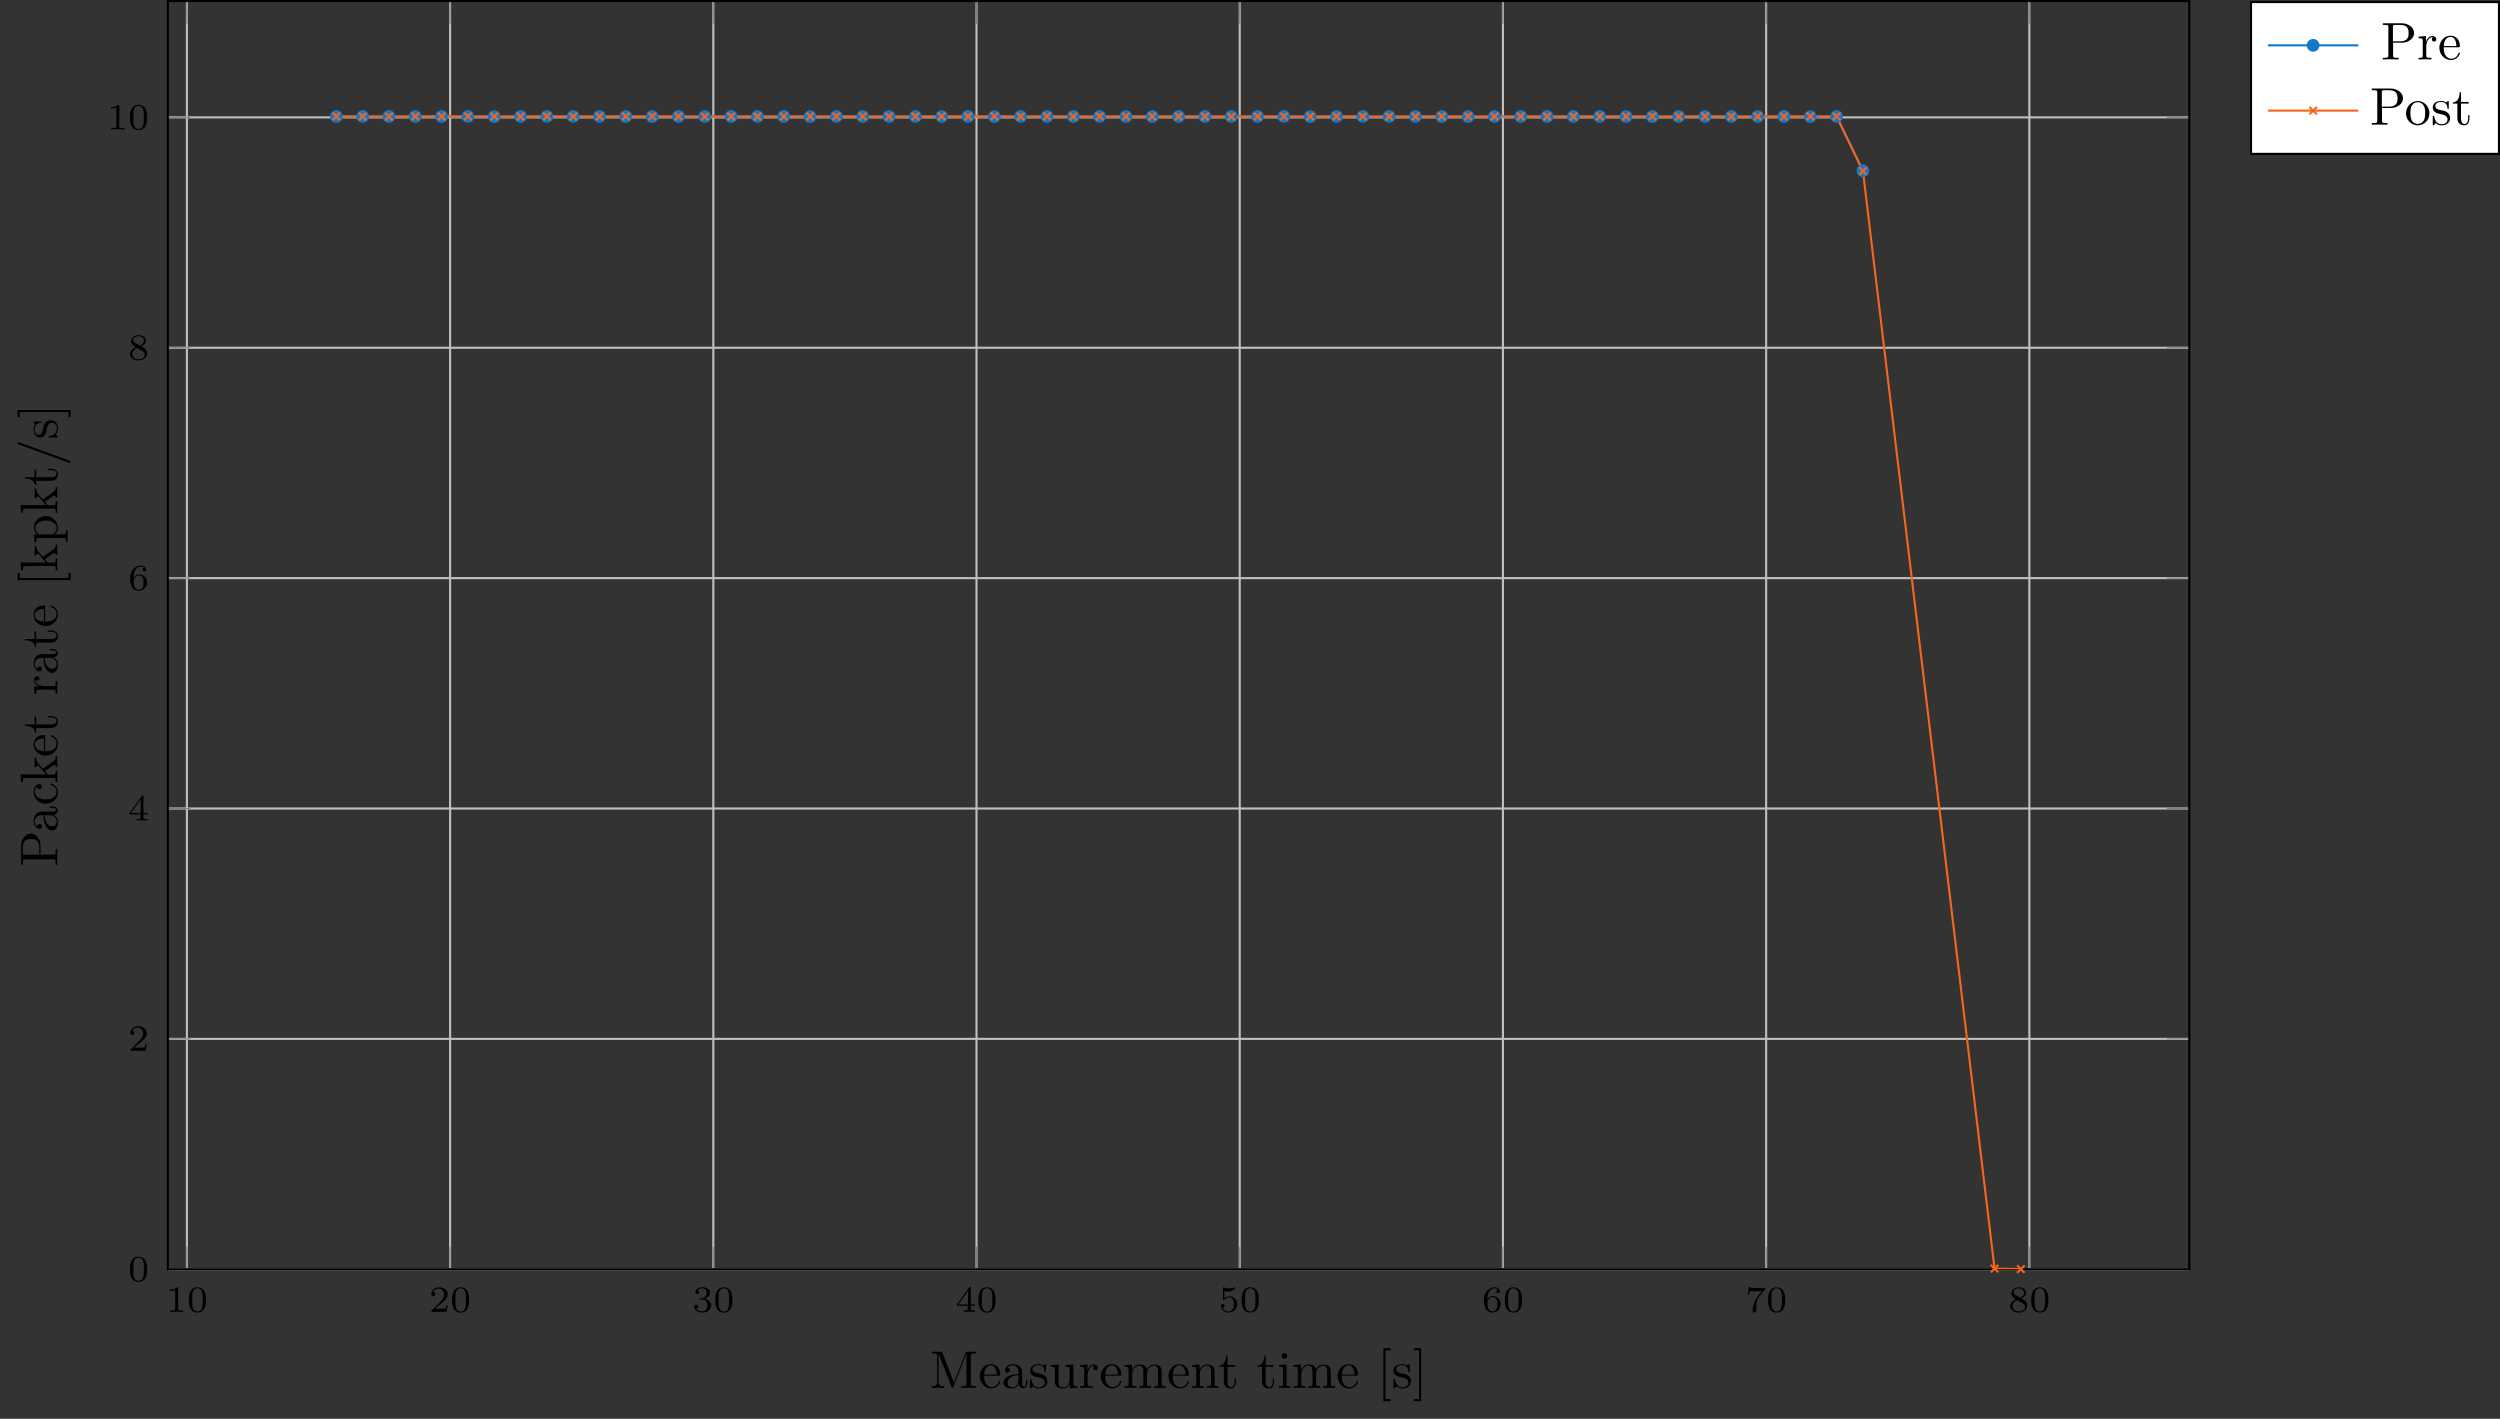 <?xml version="1.0" encoding="UTF-8"?>
<svg xmlns="http://www.w3.org/2000/svg" xmlns:xlink="http://www.w3.org/1999/xlink" width="470.415pt" height="266.968pt" viewBox="0 0 470.415 266.968" version="1.1">
<rect x="0" y="0" width="470.415" height="266.968" fill="#333333" stroke="none"/>
<defs>
<g>
<symbol overflow="visible" id="glyph0-0">
<path style="stroke:none;" d=""/>
</symbol>
<symbol overflow="visible" id="glyph0-1">
<path style="stroke:none;" d="M 2.328 -4.438 C 2.328 -4.625 2.328 -4.625 2.125 -4.625 C 1.672 -4.188 1.047 -4.188 0.766 -4.188 L 0.766 -3.938 C 0.922 -3.938 1.391 -3.938 1.766 -4.125 L 1.766 -0.578 C 1.766 -0.344 1.766 -0.25 1.078 -0.25 L 0.812 -0.25 L 0.812 0 C 0.938 0 1.797 -0.031 2.047 -0.031 C 2.266 -0.031 3.141 0 3.297 0 L 3.297 -0.25 L 3.031 -0.25 C 2.328 -0.25 2.328 -0.344 2.328 -0.578 Z M 2.328 -4.438 "/>
</symbol>
<symbol overflow="visible" id="glyph0-2">
<path style="stroke:none;" d="M 3.594 -2.219 C 3.594 -2.984 3.5 -3.547 3.188 -4.031 C 2.969 -4.344 2.531 -4.625 1.984 -4.625 C 0.359 -4.625 0.359 -2.719 0.359 -2.219 C 0.359 -1.719 0.359 0.141 1.984 0.141 C 3.594 0.141 3.594 -1.719 3.594 -2.219 Z M 1.984 -0.062 C 1.656 -0.062 1.234 -0.25 1.094 -0.812 C 1 -1.219 1 -1.797 1 -2.312 C 1 -2.828 1 -3.359 1.094 -3.734 C 1.25 -4.281 1.688 -4.438 1.984 -4.438 C 2.359 -4.438 2.719 -4.203 2.844 -3.797 C 2.953 -3.422 2.969 -2.922 2.969 -2.312 C 2.969 -1.797 2.969 -1.281 2.875 -0.844 C 2.734 -0.203 2.266 -0.062 1.984 -0.062 Z M 1.984 -0.062 "/>
</symbol>
<symbol overflow="visible" id="glyph0-3">
<path style="stroke:none;" d="M 3.516 -1.266 L 3.281 -1.266 C 3.266 -1.109 3.188 -0.703 3.094 -0.641 C 3.047 -0.594 2.516 -0.594 2.406 -0.594 L 1.125 -0.594 C 1.859 -1.234 2.109 -1.438 2.516 -1.766 C 3.031 -2.172 3.516 -2.609 3.516 -3.266 C 3.516 -4.109 2.781 -4.625 1.891 -4.625 C 1.031 -4.625 0.438 -4.016 0.438 -3.375 C 0.438 -3.031 0.734 -2.984 0.812 -2.984 C 0.969 -2.984 1.172 -3.109 1.172 -3.359 C 1.172 -3.484 1.125 -3.734 0.766 -3.734 C 0.984 -4.219 1.453 -4.375 1.781 -4.375 C 2.484 -4.375 2.844 -3.828 2.844 -3.266 C 2.844 -2.656 2.406 -2.188 2.188 -1.938 L 0.516 -0.266 C 0.438 -0.203 0.438 -0.188 0.438 0 L 3.312 0 Z M 3.516 -1.266 "/>
</symbol>
<symbol overflow="visible" id="glyph0-4">
<path style="stroke:none;" d="M 1.906 -2.328 C 2.453 -2.328 2.844 -1.953 2.844 -1.203 C 2.844 -0.344 2.328 -0.078 1.938 -0.078 C 1.656 -0.078 1.031 -0.156 0.75 -0.578 C 1.078 -0.578 1.156 -0.812 1.156 -0.969 C 1.156 -1.188 0.984 -1.344 0.766 -1.344 C 0.578 -1.344 0.375 -1.219 0.375 -0.938 C 0.375 -0.281 1.094 0.141 1.938 0.141 C 2.906 0.141 3.578 -0.516 3.578 -1.203 C 3.578 -1.75 3.141 -2.297 2.375 -2.453 C 3.094 -2.719 3.359 -3.234 3.359 -3.672 C 3.359 -4.219 2.734 -4.625 1.953 -4.625 C 1.188 -4.625 0.594 -4.25 0.594 -3.688 C 0.594 -3.453 0.75 -3.328 0.953 -3.328 C 1.172 -3.328 1.312 -3.484 1.312 -3.672 C 1.312 -3.875 1.172 -4.031 0.953 -4.047 C 1.203 -4.344 1.672 -4.422 1.938 -4.422 C 2.25 -4.422 2.688 -4.266 2.688 -3.672 C 2.688 -3.375 2.594 -3.047 2.406 -2.844 C 2.188 -2.578 1.984 -2.562 1.641 -2.531 C 1.469 -2.516 1.453 -2.516 1.422 -2.516 C 1.406 -2.516 1.344 -2.5 1.344 -2.422 C 1.344 -2.328 1.406 -2.328 1.531 -2.328 Z M 1.906 -2.328 "/>
</symbol>
<symbol overflow="visible" id="glyph0-5">
<path style="stroke:none;" d="M 3.688 -1.141 L 3.688 -1.391 L 2.906 -1.391 L 2.906 -4.5 C 2.906 -4.641 2.906 -4.703 2.766 -4.703 C 2.672 -4.703 2.641 -4.703 2.578 -4.594 L 0.266 -1.391 L 0.266 -1.141 L 2.328 -1.141 L 2.328 -0.578 C 2.328 -0.328 2.328 -0.25 1.75 -0.25 L 1.562 -0.25 L 1.562 0 C 1.922 -0.016 2.359 -0.031 2.609 -0.031 C 2.875 -0.031 3.312 -0.016 3.672 0 L 3.672 -0.25 L 3.484 -0.25 C 2.906 -0.25 2.906 -0.328 2.906 -0.578 L 2.906 -1.141 Z M 2.375 -3.938 L 2.375 -1.391 L 0.531 -1.391 Z M 2.375 -3.938 "/>
</symbol>
<symbol overflow="visible" id="glyph0-6">
<path style="stroke:none;" d="M 1.078 -3.891 C 1.438 -3.797 1.641 -3.797 1.75 -3.797 C 2.672 -3.797 3.219 -4.422 3.219 -4.531 C 3.219 -4.609 3.172 -4.625 3.141 -4.625 C 3.125 -4.625 3.109 -4.625 3.078 -4.609 C 2.906 -4.547 2.547 -4.406 2.031 -4.406 C 1.828 -4.406 1.469 -4.422 1.016 -4.594 C 0.938 -4.625 0.922 -4.625 0.922 -4.625 C 0.828 -4.625 0.828 -4.547 0.828 -4.438 L 0.828 -2.391 C 0.828 -2.266 0.828 -2.188 0.938 -2.188 C 1 -2.188 1.016 -2.188 1.078 -2.281 C 1.375 -2.656 1.812 -2.719 2.047 -2.719 C 2.469 -2.719 2.656 -2.391 2.688 -2.328 C 2.812 -2.094 2.859 -1.828 2.859 -1.422 C 2.859 -1.219 2.859 -0.812 2.641 -0.5 C 2.469 -0.25 2.172 -0.078 1.828 -0.078 C 1.375 -0.078 0.906 -0.328 0.734 -0.797 C 1 -0.781 1.141 -0.953 1.141 -1.141 C 1.141 -1.438 0.875 -1.484 0.781 -1.484 C 0.781 -1.484 0.438 -1.484 0.438 -1.109 C 0.438 -0.484 1.016 0.141 1.844 0.141 C 2.734 0.141 3.516 -0.516 3.516 -1.406 C 3.516 -2.188 2.922 -2.906 2.062 -2.906 C 1.75 -2.906 1.391 -2.844 1.078 -2.578 Z M 1.078 -3.891 "/>
</symbol>
<symbol overflow="visible" id="glyph0-7">
<path style="stroke:none;" d="M 1.047 -2.281 C 1.047 -2.844 1.094 -3.359 1.359 -3.797 C 1.594 -4.172 1.969 -4.422 2.422 -4.422 C 2.625 -4.422 2.906 -4.375 3.047 -4.188 C 2.875 -4.172 2.719 -4.047 2.719 -3.844 C 2.719 -3.672 2.844 -3.516 3.047 -3.516 C 3.266 -3.516 3.391 -3.656 3.391 -3.859 C 3.391 -4.266 3.094 -4.625 2.406 -4.625 C 1.406 -4.625 0.375 -3.703 0.375 -2.203 C 0.375 -0.406 1.219 0.141 2 0.141 C 2.844 0.141 3.578 -0.516 3.578 -1.422 C 3.578 -2.312 2.875 -2.969 2.062 -2.969 C 1.5 -2.969 1.203 -2.594 1.047 -2.281 Z M 2 -0.078 C 1.641 -0.078 1.375 -0.281 1.219 -0.594 C 1.125 -0.797 1.062 -1.156 1.062 -1.562 C 1.062 -2.25 1.469 -2.766 2.031 -2.766 C 2.344 -2.766 2.562 -2.641 2.734 -2.391 C 2.906 -2.125 2.906 -1.828 2.906 -1.422 C 2.906 -1.031 2.906 -0.734 2.719 -0.453 C 2.562 -0.219 2.328 -0.078 2 -0.078 Z M 2 -0.078 "/>
</symbol>
<symbol overflow="visible" id="glyph0-8">
<path style="stroke:none;" d="M 3.734 -4.203 C 3.797 -4.297 3.797 -4.312 3.797 -4.484 L 1.969 -4.484 C 1.688 -4.484 1.609 -4.5 1.359 -4.516 C 1 -4.547 0.984 -4.594 0.969 -4.703 L 0.734 -4.703 L 0.484 -3.219 L 0.719 -3.219 C 0.734 -3.328 0.812 -3.781 0.922 -3.859 C 0.969 -3.891 1.547 -3.891 1.641 -3.891 L 3.156 -3.891 C 2.938 -3.609 2.578 -3.172 2.438 -2.969 C 1.531 -1.781 1.438 -0.672 1.438 -0.266 C 1.438 -0.188 1.438 0.141 1.766 0.141 C 2.109 0.141 2.109 -0.172 2.109 -0.266 L 2.109 -0.547 C 2.109 -1.891 2.391 -2.516 2.688 -2.891 Z M 3.734 -4.203 "/>
</symbol>
<symbol overflow="visible" id="glyph0-9">
<path style="stroke:none;" d="M 2.469 -2.516 C 3.016 -2.781 3.359 -3.109 3.359 -3.594 C 3.359 -4.266 2.656 -4.625 1.984 -4.625 C 1.219 -4.625 0.594 -4.125 0.594 -3.469 C 0.594 -3.141 0.75 -2.906 0.875 -2.766 C 1 -2.609 1.047 -2.578 1.453 -2.344 C 1.062 -2.172 0.375 -1.797 0.375 -1.062 C 0.375 -0.297 1.172 0.141 1.969 0.141 C 2.859 0.141 3.578 -0.422 3.578 -1.172 C 3.578 -1.641 3.312 -2.031 2.906 -2.266 C 2.812 -2.328 2.578 -2.453 2.469 -2.516 Z M 1.344 -3.172 C 1.156 -3.281 0.969 -3.469 0.969 -3.734 C 0.969 -4.172 1.469 -4.422 1.969 -4.422 C 2.516 -4.422 3 -4.078 3 -3.594 C 3 -2.969 2.266 -2.656 2.266 -2.656 C 2.25 -2.656 2.234 -2.656 2.188 -2.688 Z M 1.672 -2.203 L 2.641 -1.656 C 2.812 -1.547 3.156 -1.344 3.156 -0.938 C 3.156 -0.406 2.578 -0.078 1.984 -0.078 C 1.344 -0.078 0.797 -0.5 0.797 -1.062 C 0.797 -1.578 1.172 -1.984 1.672 -2.203 Z M 1.672 -2.203 "/>
</symbol>
<symbol overflow="visible" id="glyph1-0">
<path style="stroke:none;" d=""/>
</symbol>
<symbol overflow="visible" id="glyph1-1">
<path style="stroke:none;" d="M 8.766 0 L 8.766 -0.312 L 8.516 -0.312 C 7.75 -0.312 7.734 -0.422 7.734 -0.781 L 7.734 -6.031 C 7.734 -6.391 7.75 -6.5 8.516 -6.5 L 8.766 -6.5 L 8.766 -6.812 L 7.078 -6.812 C 6.812 -6.812 6.812 -6.797 6.75 -6.625 L 4.562 -1 L 2.406 -6.594 C 2.312 -6.812 2.281 -6.812 2.047 -6.812 L 0.375 -6.812 L 0.375 -6.5 L 0.609 -6.5 C 1.375 -6.5 1.391 -6.391 1.391 -6.031 L 1.391 -1.047 C 1.391 -0.781 1.391 -0.312 0.375 -0.312 L 0.375 0 L 1.531 -0.031 L 2.703 0 L 2.703 -0.312 C 1.672 -0.312 1.672 -0.781 1.672 -1.047 L 1.672 -6.422 L 1.688 -6.422 L 4.094 -0.219 C 4.141 -0.094 4.188 0 4.281 0 C 4.391 0 4.422 -0.078 4.469 -0.188 L 6.922 -6.5 L 6.922 -0.781 C 6.922 -0.422 6.906 -0.312 6.141 -0.312 L 5.906 -0.312 L 5.906 0 C 6.266 -0.031 6.953 -0.031 7.344 -0.031 C 7.719 -0.031 8.391 -0.031 8.766 0 Z M 8.766 0 "/>
</symbol>
<symbol overflow="visible" id="glyph1-2">
<path style="stroke:none;" d="M 4.141 -1.188 C 4.141 -1.281 4.062 -1.312 4 -1.312 C 3.922 -1.312 3.891 -1.25 3.875 -1.172 C 3.531 -0.141 2.625 -0.141 2.531 -0.141 C 2.031 -0.141 1.641 -0.438 1.406 -0.812 C 1.109 -1.281 1.109 -1.938 1.109 -2.297 L 3.891 -2.297 C 4.109 -2.297 4.141 -2.297 4.141 -2.516 C 4.141 -3.5 3.594 -4.469 2.359 -4.469 C 1.203 -4.469 0.281 -3.438 0.281 -2.188 C 0.281 -0.859 1.328 0.109 2.469 0.109 C 3.688 0.109 4.141 -1 4.141 -1.188 Z M 3.484 -2.516 L 1.109 -2.516 C 1.172 -4 2.016 -4.25 2.359 -4.25 C 3.375 -4.25 3.484 -2.906 3.484 -2.516 Z M 3.484 -2.516 "/>
</symbol>
<symbol overflow="visible" id="glyph1-3">
<path style="stroke:none;" d="M 4.812 -0.891 L 4.812 -1.453 L 4.562 -1.453 L 4.562 -0.891 C 4.562 -0.312 4.312 -0.25 4.203 -0.25 C 3.875 -0.25 3.844 -0.703 3.844 -0.75 L 3.844 -2.734 C 3.844 -3.156 3.844 -3.547 3.484 -3.922 C 3.094 -4.312 2.594 -4.469 2.109 -4.469 C 1.297 -4.469 0.609 -4 0.609 -3.344 C 0.609 -3.047 0.812 -2.875 1.062 -2.875 C 1.344 -2.875 1.531 -3.078 1.531 -3.328 C 1.531 -3.453 1.469 -3.781 1.016 -3.781 C 1.281 -4.141 1.781 -4.25 2.094 -4.25 C 2.578 -4.25 3.156 -3.859 3.156 -2.969 L 3.156 -2.609 C 2.641 -2.578 1.938 -2.547 1.312 -2.25 C 0.562 -1.906 0.312 -1.391 0.312 -0.953 C 0.312 -0.141 1.281 0.109 1.906 0.109 C 2.578 0.109 3.031 -0.297 3.219 -0.75 C 3.266 -0.359 3.531 0.062 4 0.062 C 4.203 0.062 4.812 -0.078 4.812 -0.891 Z M 3.156 -1.391 C 3.156 -0.453 2.438 -0.109 1.984 -0.109 C 1.5 -0.109 1.094 -0.453 1.094 -0.953 C 1.094 -1.5 1.5 -2.328 3.156 -2.391 Z M 3.156 -1.391 "/>
</symbol>
<symbol overflow="visible" id="glyph1-4">
<path style="stroke:none;" d="M 3.594 -1.281 C 3.594 -1.797 3.297 -2.109 3.172 -2.219 C 2.844 -2.547 2.453 -2.625 2.031 -2.703 C 1.469 -2.812 0.812 -2.938 0.812 -3.516 C 0.812 -3.875 1.062 -4.281 1.922 -4.281 C 3.016 -4.281 3.078 -3.375 3.094 -3.078 C 3.094 -2.984 3.203 -2.984 3.203 -2.984 C 3.344 -2.984 3.344 -3.031 3.344 -3.219 L 3.344 -4.234 C 3.344 -4.391 3.344 -4.469 3.234 -4.469 C 3.188 -4.469 3.156 -4.469 3.031 -4.344 C 3 -4.312 2.906 -4.219 2.859 -4.188 C 2.484 -4.469 2.078 -4.469 1.922 -4.469 C 0.703 -4.469 0.328 -3.797 0.328 -3.234 C 0.328 -2.891 0.484 -2.609 0.75 -2.391 C 1.078 -2.141 1.359 -2.078 2.078 -1.938 C 2.297 -1.891 3.109 -1.734 3.109 -1.016 C 3.109 -0.516 2.766 -0.109 1.984 -0.109 C 1.141 -0.109 0.781 -0.672 0.594 -1.531 C 0.562 -1.656 0.562 -1.688 0.453 -1.688 C 0.328 -1.688 0.328 -1.625 0.328 -1.453 L 0.328 -0.125 C 0.328 0.047 0.328 0.109 0.438 0.109 C 0.484 0.109 0.5 0.094 0.688 -0.094 C 0.703 -0.109 0.703 -0.125 0.891 -0.312 C 1.328 0.094 1.781 0.109 1.984 0.109 C 3.125 0.109 3.594 -0.562 3.594 -1.281 Z M 3.594 -1.281 "/>
</symbol>
<symbol overflow="visible" id="glyph1-5">
<path style="stroke:none;" d="M 5.328 0 L 5.328 -0.312 C 4.641 -0.312 4.562 -0.375 4.562 -0.875 L 4.562 -4.406 L 3.094 -4.297 L 3.094 -3.984 C 3.781 -3.984 3.875 -3.922 3.875 -3.422 L 3.875 -1.656 C 3.875 -0.781 3.391 -0.109 2.656 -0.109 C 1.828 -0.109 1.781 -0.578 1.781 -1.094 L 1.781 -4.406 L 0.312 -4.297 L 0.312 -3.984 C 1.094 -3.984 1.094 -3.953 1.094 -3.078 L 1.094 -1.578 C 1.094 -0.797 1.094 0.109 2.609 0.109 C 3.172 0.109 3.609 -0.172 3.891 -0.781 L 3.891 0.109 Z M 5.328 0 "/>
</symbol>
<symbol overflow="visible" id="glyph1-6">
<path style="stroke:none;" d="M 3.625 -3.797 C 3.625 -4.109 3.312 -4.406 2.891 -4.406 C 2.156 -4.406 1.797 -3.734 1.672 -3.312 L 1.672 -4.406 L 0.281 -4.297 L 0.281 -3.984 C 0.984 -3.984 1.062 -3.922 1.062 -3.422 L 1.062 -0.75 C 1.062 -0.312 0.953 -0.312 0.281 -0.312 L 0.281 0 L 1.422 -0.031 C 1.812 -0.031 2.281 -0.031 2.688 0 L 2.688 -0.312 L 2.469 -0.312 C 1.734 -0.312 1.719 -0.422 1.719 -0.781 L 1.719 -2.312 C 1.719 -3.297 2.141 -4.188 2.891 -4.188 C 2.953 -4.188 2.984 -4.188 3 -4.172 C 2.969 -4.172 2.766 -4.047 2.766 -3.781 C 2.766 -3.516 2.984 -3.359 3.203 -3.359 C 3.375 -3.359 3.625 -3.484 3.625 -3.797 Z M 3.625 -3.797 "/>
</symbol>
<symbol overflow="visible" id="glyph1-7">
<path style="stroke:none;" d="M 8.109 0 L 8.109 -0.312 C 7.594 -0.312 7.344 -0.312 7.328 -0.609 L 7.328 -2.516 C 7.328 -3.375 7.328 -3.672 7.016 -4.031 C 6.875 -4.203 6.547 -4.406 5.969 -4.406 C 5.141 -4.406 4.688 -3.812 4.531 -3.422 C 4.391 -4.297 3.656 -4.406 3.203 -4.406 C 2.469 -4.406 2 -3.984 1.719 -3.359 L 1.719 -4.406 L 0.312 -4.297 L 0.312 -3.984 C 1.016 -3.984 1.094 -3.922 1.094 -3.422 L 1.094 -0.75 C 1.094 -0.312 0.984 -0.312 0.312 -0.312 L 0.312 0 L 1.453 -0.031 L 2.562 0 L 2.562 -0.312 C 1.891 -0.312 1.781 -0.312 1.781 -0.75 L 1.781 -2.594 C 1.781 -3.625 2.5 -4.188 3.125 -4.188 C 3.766 -4.188 3.875 -3.656 3.875 -3.078 L 3.875 -0.75 C 3.875 -0.312 3.766 -0.312 3.094 -0.312 L 3.094 0 L 4.219 -0.031 L 5.328 0 L 5.328 -0.312 C 4.672 -0.312 4.562 -0.312 4.562 -0.75 L 4.562 -2.594 C 4.562 -3.625 5.266 -4.188 5.906 -4.188 C 6.531 -4.188 6.641 -3.656 6.641 -3.078 L 6.641 -0.75 C 6.641 -0.312 6.531 -0.312 5.859 -0.312 L 5.859 0 L 6.984 -0.031 Z M 8.109 0 "/>
</symbol>
<symbol overflow="visible" id="glyph1-8">
<path style="stroke:none;" d="M 5.328 0 L 5.328 -0.312 C 4.812 -0.312 4.562 -0.312 4.562 -0.609 L 4.562 -2.516 C 4.562 -3.375 4.562 -3.672 4.25 -4.031 C 4.109 -4.203 3.781 -4.406 3.203 -4.406 C 2.469 -4.406 2 -3.984 1.719 -3.359 L 1.719 -4.406 L 0.312 -4.297 L 0.312 -3.984 C 1.016 -3.984 1.094 -3.922 1.094 -3.422 L 1.094 -0.75 C 1.094 -0.312 0.984 -0.312 0.312 -0.312 L 0.312 0 L 1.453 -0.031 L 2.562 0 L 2.562 -0.312 C 1.891 -0.312 1.781 -0.312 1.781 -0.75 L 1.781 -2.594 C 1.781 -3.625 2.5 -4.188 3.125 -4.188 C 3.766 -4.188 3.875 -3.656 3.875 -3.078 L 3.875 -0.75 C 3.875 -0.312 3.766 -0.312 3.094 -0.312 L 3.094 0 L 4.219 -0.031 Z M 5.328 0 "/>
</symbol>
<symbol overflow="visible" id="glyph1-9">
<path style="stroke:none;" d="M 3.312 -1.234 L 3.312 -1.797 L 3.062 -1.797 L 3.062 -1.25 C 3.062 -0.516 2.766 -0.141 2.391 -0.141 C 1.719 -0.141 1.719 -1.047 1.719 -1.219 L 1.719 -3.984 L 3.156 -3.984 L 3.156 -4.297 L 1.719 -4.297 L 1.719 -6.125 L 1.469 -6.125 C 1.469 -5.312 1.172 -4.25 0.188 -4.203 L 0.188 -3.984 L 1.031 -3.984 L 1.031 -1.234 C 1.031 -0.016 1.969 0.109 2.328 0.109 C 3.031 0.109 3.312 -0.594 3.312 -1.234 Z M 3.312 -1.234 "/>
</symbol>
<symbol overflow="visible" id="glyph1-10">
<path style="stroke:none;" d="M 2.469 0 L 2.469 -0.312 C 1.797 -0.312 1.766 -0.359 1.766 -0.75 L 1.766 -4.406 L 0.375 -4.297 L 0.375 -3.984 C 1.016 -3.984 1.109 -3.922 1.109 -3.438 L 1.109 -0.75 C 1.109 -0.312 1 -0.312 0.328 -0.312 L 0.328 0 L 1.422 -0.031 C 1.781 -0.031 2.125 -0.016 2.469 0 Z M 1.906 -6.016 C 1.906 -6.297 1.688 -6.547 1.391 -6.547 C 1.047 -6.547 0.844 -6.266 0.844 -6.016 C 0.844 -5.75 1.078 -5.5 1.375 -5.5 C 1.719 -5.5 1.906 -5.766 1.906 -6.016 Z M 1.906 -6.016 "/>
</symbol>
<symbol overflow="visible" id="glyph1-11">
<path style="stroke:none;" d="M 2.547 2.5 L 2.547 2.094 L 1.578 2.094 L 1.578 -7.078 L 2.547 -7.078 L 2.547 -7.484 L 1.172 -7.484 L 1.172 2.5 Z M 2.547 2.5 "/>
</symbol>
<symbol overflow="visible" id="glyph1-12">
<path style="stroke:none;" d="M 1.578 2.5 L 1.578 -7.484 L 0.219 -7.484 L 0.219 -7.078 L 1.188 -7.078 L 1.188 2.094 L 0.219 2.094 L 0.219 2.5 Z M 1.578 2.5 "/>
</symbol>
<symbol overflow="visible" id="glyph1-13">
<path style="stroke:none;" d="M 6.219 -4.953 C 6.219 -5.938 5.234 -6.812 3.875 -6.812 L 0.344 -6.812 L 0.344 -6.5 L 0.594 -6.5 C 1.359 -6.5 1.375 -6.391 1.375 -6.031 L 1.375 -0.781 C 1.375 -0.422 1.359 -0.312 0.594 -0.312 L 0.344 -0.312 L 0.344 0 C 0.703 -0.031 1.438 -0.031 1.812 -0.031 C 2.188 -0.031 2.938 -0.031 3.297 0 L 3.297 -0.312 L 3.047 -0.312 C 2.281 -0.312 2.266 -0.422 2.266 -0.781 L 2.266 -3.156 L 3.953 -3.156 C 5.141 -3.156 6.219 -3.953 6.219 -4.953 Z M 5.188 -4.953 C 5.188 -4.484 5.188 -3.406 3.609 -3.406 L 2.234 -3.406 L 2.234 -6.094 C 2.234 -6.438 2.25 -6.5 2.719 -6.5 L 3.609 -6.5 C 5.188 -6.5 5.188 -5.438 5.188 -4.953 Z M 5.188 -4.953 "/>
</symbol>
<symbol overflow="visible" id="glyph1-14">
<path style="stroke:none;" d="M 4.688 -2.141 C 4.688 -3.406 3.703 -4.469 2.5 -4.469 C 1.25 -4.469 0.281 -3.375 0.281 -2.141 C 0.281 -0.844 1.312 0.109 2.484 0.109 C 3.688 0.109 4.688 -0.875 4.688 -2.141 Z M 3.875 -2.219 C 3.875 -1.859 3.875 -1.312 3.656 -0.875 C 3.422 -0.422 2.984 -0.141 2.5 -0.141 C 2.062 -0.141 1.625 -0.344 1.359 -0.812 C 1.109 -1.25 1.109 -1.859 1.109 -2.219 C 1.109 -2.609 1.109 -3.141 1.344 -3.578 C 1.609 -4.031 2.078 -4.25 2.484 -4.25 C 2.922 -4.25 3.344 -4.031 3.609 -3.594 C 3.875 -3.172 3.875 -2.594 3.875 -2.219 Z M 3.875 -2.219 "/>
</symbol>
<symbol overflow="visible" id="glyph2-0">
<path style="stroke:none;" d=""/>
</symbol>
<symbol overflow="visible" id="glyph2-1">
<path style="stroke:none;" d="M 2.078 -1.938 C 2.297 -1.891 3.109 -1.734 3.109 -1.016 C 3.109 -0.516 2.766 -0.109 1.984 -0.109 C 1.141 -0.109 0.781 -0.672 0.594 -1.531 C 0.562 -1.656 0.562 -1.688 0.453 -1.688 C 0.328 -1.688 0.328 -1.625 0.328 -1.453 L 0.328 -0.125 C 0.328 0.047 0.328 0.109 0.438 0.109 C 0.484 0.109 0.5 0.094 0.688 -0.094 C 0.703 -0.109 0.703 -0.125 0.891 -0.312 C 1.328 0.094 1.781 0.109 1.984 0.109 C 3.125 0.109 3.594 -0.562 3.594 -1.281 C 3.594 -1.797 3.297 -2.109 3.172 -2.219 C 2.844 -2.547 2.453 -2.625 2.031 -2.703 C 1.469 -2.812 0.812 -2.938 0.812 -3.516 C 0.812 -3.875 1.062 -4.281 1.922 -4.281 C 3.016 -4.281 3.078 -3.375 3.094 -3.078 C 3.094 -2.984 3.188 -2.984 3.203 -2.984 C 3.344 -2.984 3.344 -3.031 3.344 -3.219 L 3.344 -4.234 C 3.344 -4.391 3.344 -4.469 3.234 -4.469 C 3.188 -4.469 3.156 -4.469 3.031 -4.344 C 3 -4.312 2.906 -4.219 2.859 -4.188 C 2.484 -4.469 2.078 -4.469 1.922 -4.469 C 0.703 -4.469 0.328 -3.797 0.328 -3.234 C 0.328 -2.891 0.484 -2.609 0.75 -2.391 C 1.078 -2.141 1.359 -2.078 2.078 -1.938 Z M 2.078 -1.938 "/>
</symbol>
<symbol overflow="visible" id="glyph3-0">
<path style="stroke:none;" d=""/>
</symbol>
<symbol overflow="visible" id="glyph3-1">
<path style="stroke:none;" d="M -4.953 -6.219 C -5.938 -6.219 -6.812 -5.234 -6.812 -3.875 L -6.812 -0.344 L -6.5 -0.344 L -6.5 -0.594 C -6.5 -1.359 -6.391 -1.375 -6.031 -1.375 L -0.781 -1.375 C -0.422 -1.375 -0.312 -1.359 -0.312 -0.594 L -0.312 -0.344 L 0 -0.344 C -0.031 -0.703 -0.031 -1.438 -0.031 -1.812 C -0.031 -2.188 -0.031 -2.938 0 -3.297 L -0.312 -3.297 L -0.312 -3.047 C -0.312 -2.281 -0.422 -2.266 -0.781 -2.266 L -3.156 -2.266 L -3.156 -3.953 C -3.156 -5.141 -3.953 -6.219 -4.953 -6.219 Z M -4.953 -5.188 C -4.484 -5.188 -3.406 -5.188 -3.406 -3.609 L -3.406 -2.234 L -6.094 -2.234 C -6.438 -2.234 -6.5 -2.25 -6.5 -2.719 L -6.5 -3.609 C -6.5 -5.188 -5.438 -5.188 -4.953 -5.188 Z M -4.953 -5.188 "/>
</symbol>
<symbol overflow="visible" id="glyph3-2">
<path style="stroke:none;" d="M -0.891 -4.812 L -1.453 -4.812 L -1.453 -4.562 L -0.891 -4.562 C -0.312 -4.562 -0.25 -4.312 -0.25 -4.203 C -0.25 -3.875 -0.703 -3.844 -0.75 -3.844 L -2.734 -3.844 C -3.156 -3.844 -3.547 -3.844 -3.922 -3.484 C -4.312 -3.094 -4.469 -2.594 -4.469 -2.109 C -4.469 -1.297 -4 -0.609 -3.344 -0.609 C -3.047 -0.609 -2.875 -0.812 -2.875 -1.062 C -2.875 -1.344 -3.078 -1.531 -3.328 -1.531 C -3.453 -1.531 -3.781 -1.469 -3.781 -1.016 C -4.141 -1.281 -4.25 -1.781 -4.25 -2.094 C -4.25 -2.578 -3.859 -3.156 -2.969 -3.156 L -2.609 -3.156 C -2.578 -2.641 -2.547 -1.938 -2.25 -1.312 C -1.906 -0.562 -1.391 -0.312 -0.953 -0.312 C -0.141 -0.312 0.109 -1.281 0.109 -1.906 C 0.109 -2.578 -0.297 -3.031 -0.75 -3.219 C -0.359 -3.266 0.062 -3.531 0.062 -4 C 0.062 -4.203 -0.078 -4.812 -0.891 -4.812 Z M -1.391 -3.156 C -0.453 -3.156 -0.109 -2.438 -0.109 -1.984 C -0.109 -1.5 -0.453 -1.094 -0.953 -1.094 C -1.5 -1.094 -2.328 -1.5 -2.391 -3.156 Z M -1.391 -3.156 "/>
</symbol>
<symbol overflow="visible" id="glyph3-3">
<path style="stroke:none;" d="M -1.188 -4.141 C -1.281 -4.141 -1.281 -4.031 -1.281 -4 C -1.281 -3.922 -1.25 -3.891 -1.188 -3.875 C -0.266 -3.594 -0.141 -2.938 -0.141 -2.578 C -0.141 -2.047 -0.562 -1.172 -2.172 -1.172 C -3.797 -1.172 -4.219 -1.984 -4.219 -2.516 C -4.219 -2.609 -4.203 -3.234 -3.844 -3.578 C -3.812 -3.172 -3.516 -3.109 -3.391 -3.109 C -3.125 -3.109 -2.938 -3.297 -2.938 -3.562 C -2.938 -3.828 -3.094 -4.031 -3.406 -4.031 C -4.078 -4.031 -4.469 -3.266 -4.469 -2.5 C -4.469 -1.25 -3.391 -0.344 -2.156 -0.344 C -0.875 -0.344 0.109 -1.328 0.109 -2.484 C 0.109 -3.812 -1.094 -4.141 -1.188 -4.141 Z M -1.188 -4.141 "/>
</symbol>
<symbol overflow="visible" id="glyph3-4">
<path style="stroke:none;" d="M 0 -5.094 L -0.312 -5.094 C -0.312 -4.719 -0.312 -4.5 -0.844 -4.125 L -2.625 -2.859 C -2.641 -2.844 -2.703 -2.797 -2.734 -2.797 C -2.766 -2.797 -3.375 -3.516 -3.453 -3.609 C -3.953 -4.234 -3.984 -4.656 -3.984 -4.859 L -4.297 -4.859 C -4.266 -4.578 -4.266 -4.453 -4.266 -4.172 C -4.266 -3.812 -4.281 -3.188 -4.297 -3.047 L -3.984 -3.047 C -3.984 -3.234 -3.875 -3.344 -3.734 -3.344 C -3.531 -3.344 -3.422 -3.203 -3.344 -3.125 L -2.141 -1.719 L -6.922 -1.719 L -6.812 -0.281 L -6.5 -0.281 C -6.5 -0.984 -6.438 -1.062 -5.938 -1.062 L -0.75 -1.062 C -0.312 -1.062 -0.312 -0.953 -0.312 -0.281 L 0 -0.281 L -0.031 -1.359 L 0 -2.469 L -0.312 -2.469 C -0.312 -1.797 -0.312 -1.688 -0.75 -1.688 L -1.781 -1.688 L -2.328 -2.328 C -1.281 -3.094 -0.719 -3.516 -0.531 -3.516 C -0.344 -3.516 -0.312 -3.344 -0.312 -3.156 L 0 -3.156 L -0.031 -4.234 C -0.031 -4.516 -0.016 -4.812 0 -5.094 Z M 0 -5.094 "/>
</symbol>
<symbol overflow="visible" id="glyph3-5">
<path style="stroke:none;" d="M -1.188 -4.141 C -1.281 -4.141 -1.312 -4.062 -1.312 -4 C -1.312 -3.922 -1.25 -3.891 -1.172 -3.875 C -0.141 -3.531 -0.141 -2.625 -0.141 -2.531 C -0.141 -2.031 -0.438 -1.641 -0.812 -1.406 C -1.281 -1.109 -1.938 -1.109 -2.297 -1.109 L -2.297 -3.891 C -2.297 -4.109 -2.297 -4.141 -2.516 -4.141 C -3.5 -4.141 -4.469 -3.594 -4.469 -2.359 C -4.469 -1.203 -3.438 -0.281 -2.188 -0.281 C -0.859 -0.281 0.109 -1.328 0.109 -2.469 C 0.109 -3.688 -1 -4.141 -1.188 -4.141 Z M -2.516 -3.484 L -2.516 -1.109 C -4 -1.172 -4.25 -2.016 -4.25 -2.359 C -4.25 -3.375 -2.906 -3.484 -2.516 -3.484 Z M -2.516 -3.484 "/>
</symbol>
<symbol overflow="visible" id="glyph3-6">
<path style="stroke:none;" d="M -1.234 -3.312 L -1.797 -3.312 L -1.797 -3.062 L -1.25 -3.062 C -0.516 -3.062 -0.141 -2.766 -0.141 -2.391 C -0.141 -1.719 -1.047 -1.719 -1.219 -1.719 L -3.984 -1.719 L -3.984 -3.156 L -4.297 -3.156 L -4.297 -1.719 L -6.125 -1.719 L -6.125 -1.469 C -5.312 -1.469 -4.25 -1.172 -4.203 -0.188 L -3.984 -0.188 L -3.984 -1.031 L -1.234 -1.031 C -0.016 -1.031 0.109 -1.969 0.109 -2.328 C 0.109 -3.031 -0.594 -3.312 -1.234 -3.312 Z M -1.234 -3.312 "/>
</symbol>
<symbol overflow="visible" id="glyph3-7">
<path style="stroke:none;" d="M -3.797 -3.625 C -4.109 -3.625 -4.406 -3.312 -4.406 -2.891 C -4.406 -2.156 -3.734 -1.797 -3.312 -1.672 L -4.406 -1.672 L -4.297 -0.281 L -3.984 -0.281 C -3.984 -0.984 -3.922 -1.062 -3.422 -1.062 L -0.75 -1.062 C -0.312 -1.062 -0.312 -0.953 -0.312 -0.281 L 0 -0.281 L -0.031 -1.422 C -0.031 -1.812 -0.031 -2.281 0 -2.688 L -0.312 -2.688 L -0.312 -2.469 C -0.312 -1.734 -0.422 -1.719 -0.781 -1.719 L -2.312 -1.719 C -3.297 -1.719 -4.188 -2.141 -4.188 -2.891 C -4.188 -2.953 -4.188 -2.984 -4.172 -3 C -4.172 -2.969 -4.047 -2.766 -3.781 -2.766 C -3.516 -2.766 -3.359 -2.984 -3.359 -3.203 C -3.359 -3.375 -3.484 -3.625 -3.797 -3.625 Z M -3.797 -3.625 "/>
</symbol>
<symbol overflow="visible" id="glyph3-8">
<path style="stroke:none;" d="M 2.5 -2.547 L 2.094 -2.547 L 2.094 -1.578 L -7.078 -1.578 L -7.078 -2.547 L -7.484 -2.547 L -7.484 -1.172 L 2.5 -1.172 Z M 2.5 -2.547 "/>
</symbol>
<symbol overflow="visible" id="glyph3-9">
<path style="stroke:none;" d="M 2.5 -1.578 L -7.484 -1.578 L -7.484 -0.219 L -7.078 -0.219 L -7.078 -1.188 L 2.094 -1.188 L 2.094 -0.219 L 2.5 -0.219 Z M 2.5 -1.578 "/>
</symbol>
<symbol overflow="visible" id="glyph4-0">
<path style="stroke:none;" d=""/>
</symbol>
<symbol overflow="visible" id="glyph4-1">
<path style="stroke:none;" d="M -0.75 -1.062 C -0.312 -1.062 -0.312 -0.953 -0.312 -0.281 L 0 -0.281 C -0.016 -0.609 -0.031 -1.078 -0.031 -1.359 C -0.031 -1.672 -0.016 -2.062 0 -2.469 L -0.312 -2.469 C -0.312 -1.797 -0.312 -1.688 -0.75 -1.688 L -1.781 -1.688 L -2.328 -2.328 C -1.281 -3.094 -0.719 -3.516 -0.531 -3.516 C -0.344 -3.516 -0.312 -3.344 -0.312 -3.156 L 0 -3.156 C -0.016 -3.422 -0.031 -4.016 -0.031 -4.234 C -0.031 -4.516 -0.016 -4.812 0 -5.094 L -0.312 -5.094 C -0.312 -4.719 -0.312 -4.5 -0.844 -4.125 L -2.625 -2.859 C -2.641 -2.844 -2.703 -2.797 -2.734 -2.797 C -2.766 -2.797 -3.375 -3.516 -3.453 -3.609 C -3.953 -4.234 -3.984 -4.656 -3.984 -4.859 L -4.297 -4.859 C -4.266 -4.578 -4.266 -4.453 -4.266 -4.172 C -4.266 -3.812 -4.281 -3.188 -4.297 -3.047 L -3.984 -3.047 C -3.984 -3.234 -3.875 -3.344 -3.734 -3.344 C -3.531 -3.344 -3.422 -3.203 -3.344 -3.125 L -2.141 -1.719 L -6.922 -1.719 L -6.812 -0.281 L -6.5 -0.281 C -6.5 -0.984 -6.438 -1.062 -5.938 -1.062 Z M -0.75 -1.062 "/>
</symbol>
<symbol overflow="visible" id="glyph4-2">
<path style="stroke:none;" d="M -3.75 -1.719 L -4.406 -1.719 L -4.297 -0.281 L -3.984 -0.281 C -3.984 -0.984 -3.922 -1.062 -3.484 -1.062 L 1.172 -1.062 C 1.625 -1.062 1.625 -0.953 1.625 -0.281 L 1.938 -0.281 C 1.922 -0.625 1.906 -1.141 1.906 -1.391 C 1.906 -1.672 1.922 -2.172 1.938 -2.516 L 1.625 -2.516 C 1.625 -1.859 1.625 -1.75 1.172 -1.75 L -0.594 -1.75 C -0.422 -1.797 0.109 -2.219 0.109 -2.969 C 0.109 -4.156 -0.875 -5.188 -2.156 -5.188 C -3.422 -5.188 -4.406 -4.234 -4.406 -3.109 C -4.406 -2.328 -3.969 -1.906 -3.75 -1.719 Z M -1.141 -1.75 L -3.359 -1.75 C -3.875 -2.031 -4.156 -2.516 -4.156 -3.031 C -4.156 -3.766 -3.281 -4.359 -2.156 -4.359 C -0.953 -4.359 -0.109 -3.672 -0.109 -2.938 C -0.109 -2.531 -0.312 -2.156 -0.719 -1.891 C -0.922 -1.75 -0.938 -1.75 -1.141 -1.75 Z M -1.141 -1.75 "/>
</symbol>
<symbol overflow="visible" id="glyph4-3">
<path style="stroke:none;" d="M -3.984 -1.719 L -3.984 -3.156 L -4.297 -3.156 L -4.297 -1.719 L -6.125 -1.719 L -6.125 -1.469 C -5.312 -1.469 -4.25 -1.172 -4.203 -0.188 L -3.984 -0.188 L -3.984 -1.031 L -1.234 -1.031 C -0.016 -1.031 0.109 -1.969 0.109 -2.328 C 0.109 -3.031 -0.594 -3.312 -1.234 -3.312 L -1.797 -3.312 L -1.797 -3.062 L -1.25 -3.062 C -0.516 -3.062 -0.141 -2.766 -0.141 -2.391 C -0.141 -1.719 -1.047 -1.719 -1.219 -1.719 Z M -3.984 -1.719 "/>
</symbol>
<symbol overflow="visible" id="glyph4-4">
<path style="stroke:none;" d="M -1.938 -2.078 C -1.891 -2.297 -1.734 -3.109 -1.016 -3.109 C -0.516 -3.109 -0.109 -2.766 -0.109 -1.984 C -0.109 -1.141 -0.672 -0.781 -1.531 -0.594 C -1.656 -0.562 -1.688 -0.562 -1.688 -0.453 C -1.688 -0.328 -1.625 -0.328 -1.453 -0.328 L -0.125 -0.328 C 0.047 -0.328 0.109 -0.328 0.109 -0.438 C 0.109 -0.484 0.094 -0.5 -0.094 -0.688 C -0.109 -0.703 -0.125 -0.703 -0.312 -0.891 C 0.094 -1.328 0.109 -1.781 0.109 -1.984 C 0.109 -3.125 -0.562 -3.594 -1.281 -3.594 C -1.797 -3.594 -2.109 -3.297 -2.219 -3.172 C -2.547 -2.844 -2.625 -2.453 -2.703 -2.031 C -2.812 -1.469 -2.938 -0.812 -3.516 -0.812 C -3.875 -0.812 -4.281 -1.062 -4.281 -1.922 C -4.281 -3.016 -3.375 -3.078 -3.078 -3.094 C -2.984 -3.094 -2.984 -3.188 -2.984 -3.203 C -2.984 -3.344 -3.031 -3.344 -3.219 -3.344 L -4.234 -3.344 C -4.391 -3.344 -4.469 -3.344 -4.469 -3.234 C -4.469 -3.188 -4.469 -3.156 -4.344 -3.031 C -4.312 -3 -4.219 -2.906 -4.188 -2.859 C -4.469 -2.484 -4.469 -2.078 -4.469 -1.922 C -4.469 -0.703 -3.797 -0.328 -3.234 -0.328 C -2.891 -0.328 -2.609 -0.484 -2.391 -0.75 C -2.141 -1.078 -2.078 -1.359 -1.938 -2.078 Z M -1.938 -2.078 "/>
</symbol>
<symbol overflow="visible" id="glyph5-0">
<path style="stroke:none;" d=""/>
</symbol>
<symbol overflow="visible" id="glyph5-1">
<path style="stroke:none;" d="M -7.094 -4.375 C -7.234 -4.422 -7.266 -4.422 -7.281 -4.422 C -7.391 -4.422 -7.484 -4.344 -7.484 -4.234 C -7.484 -4.156 -7.453 -4.094 -7.391 -4.062 L 2.109 -0.594 C 2.25 -0.547 2.281 -0.547 2.297 -0.547 C 2.406 -0.547 2.5 -0.641 2.5 -0.75 C 2.5 -0.875 2.422 -0.906 2.25 -0.969 Z M -7.094 -4.375 "/>
</symbol>
</g>
<clipPath id="clip1">
  <path d="M 57 16 L 386 16 L 386 238.828 L 57 238.828 Z M 57 16 "/>
</clipPath>
<clipPath id="clip2">
  <path d="M 423 0 L 470.414 0 L 470.414 29 L 423 29 Z M 423 0 "/>
</clipPath>
<clipPath id="clip3">
  <path d="M 423 0 L 470.414 0 L 470.414 30 L 423 30 Z M 423 0 "/>
</clipPath>
</defs>
<g id="surface1">
<path style="fill:none;stroke-width:0.399;stroke-linecap:butt;stroke-linejoin:miter;stroke:rgb(75%,75%,75%);stroke-opacity:1;stroke-miterlimit:10;" d="M -28.116 0.002 L -28.116 238.635 M 21.411 0.002 L 21.411 238.635 M 70.939 0.002 L 70.939 238.635 M 120.462 0.002 L 120.462 238.635 M 169.989 0.002 L 169.989 238.635 M 219.517 0.002 L 219.517 238.635 M 269.044 0.002 L 269.044 238.635 M 318.571 0.002 L 318.571 238.635 " transform="matrix(1,0,0,-1,63.284,238.83)"/>
<path style="fill:none;stroke-width:0.399;stroke-linecap:butt;stroke-linejoin:miter;stroke:rgb(75%,75%,75%);stroke-opacity:1;stroke-miterlimit:10;" d="M -31.698 0.002 L 348.669 0.002 M -31.698 43.35 L 348.669 43.35 M -31.698 86.697 L 348.669 86.697 M -31.698 130.045 L 348.669 130.045 M -31.698 173.396 L 348.669 173.396 M -31.698 216.744 L 348.669 216.744 " transform="matrix(1,0,0,-1,63.284,238.83)"/>
<path style="fill:none;stroke-width:0.199;stroke-linecap:butt;stroke-linejoin:miter;stroke:rgb(50%,50%,50%);stroke-opacity:1;stroke-miterlimit:10;" d="M -28.116 0.002 L -28.116 4.252 M 21.411 0.002 L 21.411 4.252 M 70.939 0.002 L 70.939 4.252 M 120.462 0.002 L 120.462 4.252 M 169.989 0.002 L 169.989 4.252 M 219.517 0.002 L 219.517 4.252 M 269.044 0.002 L 269.044 4.252 M 318.571 0.002 L 318.571 4.252 M -28.116 238.635 L -28.116 234.381 M 21.411 238.635 L 21.411 234.381 M 70.939 238.635 L 70.939 234.381 M 120.462 238.635 L 120.462 234.381 M 169.989 238.635 L 169.989 234.381 M 219.517 238.635 L 219.517 234.381 M 269.044 238.635 L 269.044 234.381 M 318.571 238.635 L 318.571 234.381 " transform="matrix(1,0,0,-1,63.284,238.83)"/>
<path style="fill:none;stroke-width:0.199;stroke-linecap:butt;stroke-linejoin:miter;stroke:rgb(50%,50%,50%);stroke-opacity:1;stroke-miterlimit:10;" d="M -31.698 0.002 L -27.448 0.002 M -31.698 43.35 L -27.448 43.35 M -31.698 86.697 L -27.448 86.697 M -31.698 130.045 L -27.448 130.045 M -31.698 173.396 L -27.448 173.396 M -31.698 216.744 L -27.448 216.744 M 348.669 0.002 L 344.419 0.002 M 348.669 43.35 L 344.419 43.35 M 348.669 86.697 L 344.419 86.697 M 348.669 130.045 L 344.419 130.045 M 348.669 173.396 L 344.419 173.396 M 348.669 216.744 L 344.419 216.744 " transform="matrix(1,0,0,-1,63.284,238.83)"/>
<path style="fill:none;stroke-width:0.399;stroke-linecap:butt;stroke-linejoin:miter;stroke:rgb(0%,0%,0%);stroke-opacity:1;stroke-miterlimit:10;" d="M -31.698 0.002 L -31.698 238.635 L 348.669 238.635 L 348.669 0.002 Z M -31.698 0.002 " transform="matrix(1,0,0,-1,63.284,238.83)"/>
<g style="fill:rgb(0%,0%,0%);fill-opacity:1;">
  <use xlink:href="#glyph0-1" x="31.198" y="246.845"/>
  <use xlink:href="#glyph0-2" x="35.169" y="246.845"/>
</g>
<g style="fill:rgb(0%,0%,0%);fill-opacity:1;">
  <use xlink:href="#glyph0-3" x="80.724" y="246.845"/>
  <use xlink:href="#glyph0-2" x="84.695" y="246.845"/>
</g>
<g style="fill:rgb(0%,0%,0%);fill-opacity:1;">
  <use xlink:href="#glyph0-4" x="130.249" y="246.845"/>
  <use xlink:href="#glyph0-2" x="134.22" y="246.845"/>
</g>
<g style="fill:rgb(0%,0%,0%);fill-opacity:1;">
  <use xlink:href="#glyph0-5" x="179.775" y="246.845"/>
  <use xlink:href="#glyph0-2" x="183.746" y="246.845"/>
</g>
<g style="fill:rgb(0%,0%,0%);fill-opacity:1;">
  <use xlink:href="#glyph0-6" x="229.301" y="246.845"/>
  <use xlink:href="#glyph0-2" x="233.272" y="246.845"/>
</g>
<g style="fill:rgb(0%,0%,0%);fill-opacity:1;">
  <use xlink:href="#glyph0-7" x="278.827" y="246.845"/>
  <use xlink:href="#glyph0-2" x="282.798" y="246.845"/>
</g>
<g style="fill:rgb(0%,0%,0%);fill-opacity:1;">
  <use xlink:href="#glyph0-8" x="328.353" y="246.845"/>
  <use xlink:href="#glyph0-2" x="332.324" y="246.845"/>
</g>
<g style="fill:rgb(0%,0%,0%);fill-opacity:1;">
  <use xlink:href="#glyph0-9" x="377.879" y="246.845"/>
  <use xlink:href="#glyph0-2" x="381.85" y="246.845"/>
</g>
<g style="fill:rgb(0%,0%,0%);fill-opacity:1;">
  <use xlink:href="#glyph0-2" x="24.095" y="241.078"/>
</g>
<g style="fill:rgb(0%,0%,0%);fill-opacity:1;">
  <use xlink:href="#glyph0-3" x="24.095" y="197.729"/>
</g>
<g style="fill:rgb(0%,0%,0%);fill-opacity:1;">
  <use xlink:href="#glyph0-5" x="24.095" y="154.381"/>
</g>
<g style="fill:rgb(0%,0%,0%);fill-opacity:1;">
  <use xlink:href="#glyph0-7" x="24.095" y="111.033"/>
</g>
<g style="fill:rgb(0%,0%,0%);fill-opacity:1;">
  <use xlink:href="#glyph0-9" x="24.095" y="67.685"/>
</g>
<g style="fill:rgb(0%,0%,0%);fill-opacity:1;">
  <use xlink:href="#glyph0-1" x="20.123" y="24.337"/>
  <use xlink:href="#glyph0-2" x="24.094" y="24.337"/>
</g>
<path style="fill:none;stroke-width:0.399;stroke-linecap:butt;stroke-linejoin:miter;stroke:rgb(7.756%,46.933%,78.043%);stroke-opacity:1;stroke-miterlimit:10;" d="M 0.001 216.916 L 24.763 216.916 L 29.716 216.893 L 34.669 216.916 L 54.482 216.916 L 59.431 216.893 L 64.384 216.916 L 84.196 216.916 L 89.15 216.893 L 94.103 216.916 L 118.864 216.916 L 123.818 216.893 L 128.771 216.916 L 148.579 216.916 L 153.532 216.893 L 158.486 216.916 L 178.298 216.916 L 183.247 216.893 L 188.2 216.916 L 208.013 216.916 L 212.966 216.893 L 217.919 216.916 L 242.681 216.916 L 247.634 216.893 L 252.587 216.916 L 272.4 216.916 L 277.353 216.893 L 282.302 216.916 L 287.255 206.709 " transform="matrix(1,0,0,-1,63.284,238.83)"/>
<g clip-path="url(#clip1)" clip-rule="nonzero">
<path style="fill:none;stroke-width:0.399;stroke-linecap:butt;stroke-linejoin:miter;stroke:rgb(95.398%,40.085%,12.253%);stroke-opacity:1;stroke-miterlimit:10;" d="M 0.001 216.939 L 9.907 216.893 L 14.861 216.916 L 29.716 216.916 L 34.669 216.893 L 39.622 216.939 L 44.575 216.893 L 49.529 216.916 L 64.388 216.916 L 69.337 216.893 L 74.29 216.916 L 99.056 216.916 L 104.009 216.893 L 108.962 216.916 L 118.864 216.916 L 123.818 216.939 L 128.771 216.893 L 133.724 216.939 L 138.677 216.893 L 143.63 216.916 L 163.439 216.916 L 168.392 216.893 L 173.345 216.916 L 178.298 216.916 L 183.251 216.893 L 188.204 216.939 L 198.111 216.893 L 203.064 216.916 L 212.966 216.916 L 217.919 216.893 L 222.872 216.916 L 247.638 216.916 L 252.587 216.893 L 257.54 216.939 L 262.493 216.893 L 267.446 216.916 L 282.306 216.916 L 287.259 206.643 L 312.021 0.131 L 316.974 0.021 " transform="matrix(1,0,0,-1,63.284,238.83)"/>
</g>
<path style="fill-rule:nonzero;fill:rgb(7.756%,46.933%,78.043%);fill-opacity:1;stroke-width:0.399;stroke-linecap:butt;stroke-linejoin:miter;stroke:rgb(7.756%,46.933%,78.043%);stroke-opacity:1;stroke-miterlimit:10;" d="M 0.997 216.916 C 0.997 217.467 0.552 217.912 0.001 217.912 C -0.55 217.912 -0.995 217.467 -0.995 216.916 C -0.995 216.369 -0.55 215.92 0.001 215.92 C 0.552 215.92 0.997 216.369 0.997 216.916 Z M 0.997 216.916 " transform="matrix(1,0,0,-1,63.284,238.83)"/>
<path style="fill-rule:nonzero;fill:rgb(7.756%,46.933%,78.043%);fill-opacity:1;stroke-width:0.399;stroke-linecap:butt;stroke-linejoin:miter;stroke:rgb(7.756%,46.933%,78.043%);stroke-opacity:1;stroke-miterlimit:10;" d="M 5.95 216.916 C 5.95 217.467 5.505 217.912 4.954 217.912 C 4.404 217.912 3.958 217.467 3.958 216.916 C 3.958 216.369 4.404 215.92 4.954 215.92 C 5.505 215.92 5.95 216.369 5.95 216.916 Z M 5.95 216.916 " transform="matrix(1,0,0,-1,63.284,238.83)"/>
<path style="fill-rule:nonzero;fill:rgb(7.756%,46.933%,78.043%);fill-opacity:1;stroke-width:0.399;stroke-linecap:butt;stroke-linejoin:miter;stroke:rgb(7.756%,46.933%,78.043%);stroke-opacity:1;stroke-miterlimit:10;" d="M 10.9 216.916 C 10.9 217.467 10.454 217.912 9.903 217.912 C 9.353 217.912 8.907 217.467 8.907 216.916 C 8.907 216.369 9.353 215.92 9.903 215.92 C 10.454 215.92 10.9 216.369 10.9 216.916 Z M 10.9 216.916 " transform="matrix(1,0,0,-1,63.284,238.83)"/>
<path style="fill-rule:nonzero;fill:rgb(7.756%,46.933%,78.043%);fill-opacity:1;stroke-width:0.399;stroke-linecap:butt;stroke-linejoin:miter;stroke:rgb(7.756%,46.933%,78.043%);stroke-opacity:1;stroke-miterlimit:10;" d="M 15.853 216.916 C 15.853 217.467 15.407 217.912 14.857 217.912 C 14.31 217.912 13.861 217.467 13.861 216.916 C 13.861 216.369 14.31 215.92 14.857 215.92 C 15.407 215.92 15.853 216.369 15.853 216.916 Z M 15.853 216.916 " transform="matrix(1,0,0,-1,63.284,238.83)"/>
<path style="fill-rule:nonzero;fill:rgb(7.756%,46.933%,78.043%);fill-opacity:1;stroke-width:0.399;stroke-linecap:butt;stroke-linejoin:miter;stroke:rgb(7.756%,46.933%,78.043%);stroke-opacity:1;stroke-miterlimit:10;" d="M 20.806 216.916 C 20.806 217.467 20.361 217.912 19.81 217.912 C 19.263 217.912 18.814 217.467 18.814 216.916 C 18.814 216.369 19.263 215.92 19.81 215.92 C 20.361 215.92 20.806 216.369 20.806 216.916 Z M 20.806 216.916 " transform="matrix(1,0,0,-1,63.284,238.83)"/>
<path style="fill-rule:nonzero;fill:rgb(7.756%,46.933%,78.043%);fill-opacity:1;stroke-width:0.399;stroke-linecap:butt;stroke-linejoin:miter;stroke:rgb(7.756%,46.933%,78.043%);stroke-opacity:1;stroke-miterlimit:10;" d="M 25.759 216.916 C 25.759 217.467 25.314 217.912 24.763 217.912 C 24.212 217.912 23.767 217.467 23.767 216.916 C 23.767 216.369 24.212 215.92 24.763 215.92 C 25.314 215.92 25.759 216.369 25.759 216.916 Z M 25.759 216.916 " transform="matrix(1,0,0,-1,63.284,238.83)"/>
<path style="fill-rule:nonzero;fill:rgb(7.756%,46.933%,78.043%);fill-opacity:1;stroke-width:0.399;stroke-linecap:butt;stroke-linejoin:miter;stroke:rgb(7.756%,46.933%,78.043%);stroke-opacity:1;stroke-miterlimit:10;" d="M 30.712 216.893 C 30.712 217.443 30.267 217.889 29.716 217.889 C 29.165 217.889 28.72 217.443 28.72 216.893 C 28.72 216.342 29.165 215.896 29.716 215.896 C 30.267 215.896 30.712 216.342 30.712 216.893 Z M 30.712 216.893 " transform="matrix(1,0,0,-1,63.284,238.83)"/>
<path style="fill-rule:nonzero;fill:rgb(7.756%,46.933%,78.043%);fill-opacity:1;stroke-width:0.399;stroke-linecap:butt;stroke-linejoin:miter;stroke:rgb(7.756%,46.933%,78.043%);stroke-opacity:1;stroke-miterlimit:10;" d="M 35.665 216.916 C 35.665 217.467 35.22 217.912 34.669 217.912 C 34.118 217.912 33.673 217.467 33.673 216.916 C 33.673 216.369 34.118 215.92 34.669 215.92 C 35.22 215.92 35.665 216.369 35.665 216.916 Z M 35.665 216.916 " transform="matrix(1,0,0,-1,63.284,238.83)"/>
<path style="fill-rule:nonzero;fill:rgb(7.756%,46.933%,78.043%);fill-opacity:1;stroke-width:0.399;stroke-linecap:butt;stroke-linejoin:miter;stroke:rgb(7.756%,46.933%,78.043%);stroke-opacity:1;stroke-miterlimit:10;" d="M 40.618 216.916 C 40.618 217.467 40.173 217.912 39.622 217.912 C 39.071 217.912 38.626 217.467 38.626 216.916 C 38.626 216.369 39.071 215.92 39.622 215.92 C 40.173 215.92 40.618 216.369 40.618 216.916 Z M 40.618 216.916 " transform="matrix(1,0,0,-1,63.284,238.83)"/>
<path style="fill-rule:nonzero;fill:rgb(7.756%,46.933%,78.043%);fill-opacity:1;stroke-width:0.399;stroke-linecap:butt;stroke-linejoin:miter;stroke:rgb(7.756%,46.933%,78.043%);stroke-opacity:1;stroke-miterlimit:10;" d="M 45.571 216.916 C 45.571 217.467 45.126 217.912 44.575 217.912 C 44.025 217.912 43.579 217.467 43.579 216.916 C 43.579 216.369 44.025 215.92 44.575 215.92 C 45.126 215.92 45.571 216.369 45.571 216.916 Z M 45.571 216.916 " transform="matrix(1,0,0,-1,63.284,238.83)"/>
<path style="fill-rule:nonzero;fill:rgb(7.756%,46.933%,78.043%);fill-opacity:1;stroke-width:0.399;stroke-linecap:butt;stroke-linejoin:miter;stroke:rgb(7.756%,46.933%,78.043%);stroke-opacity:1;stroke-miterlimit:10;" d="M 50.525 216.916 C 50.525 217.467 50.075 217.912 49.529 217.912 C 48.978 217.912 48.532 217.467 48.532 216.916 C 48.532 216.369 48.978 215.92 49.529 215.92 C 50.075 215.92 50.525 216.369 50.525 216.916 Z M 50.525 216.916 " transform="matrix(1,0,0,-1,63.284,238.83)"/>
<path style="fill-rule:nonzero;fill:rgb(7.756%,46.933%,78.043%);fill-opacity:1;stroke-width:0.399;stroke-linecap:butt;stroke-linejoin:miter;stroke:rgb(7.756%,46.933%,78.043%);stroke-opacity:1;stroke-miterlimit:10;" d="M 55.478 216.916 C 55.478 217.467 55.029 217.912 54.482 217.912 C 53.931 217.912 53.486 217.467 53.486 216.916 C 53.486 216.369 53.931 215.92 54.482 215.92 C 55.029 215.92 55.478 216.369 55.478 216.916 Z M 55.478 216.916 " transform="matrix(1,0,0,-1,63.284,238.83)"/>
<path style="fill-rule:nonzero;fill:rgb(7.756%,46.933%,78.043%);fill-opacity:1;stroke-width:0.399;stroke-linecap:butt;stroke-linejoin:miter;stroke:rgb(7.756%,46.933%,78.043%);stroke-opacity:1;stroke-miterlimit:10;" d="M 60.427 216.893 C 60.427 217.443 59.982 217.889 59.431 217.889 C 58.88 217.889 58.435 217.443 58.435 216.893 C 58.435 216.342 58.88 215.896 59.431 215.896 C 59.982 215.896 60.427 216.342 60.427 216.893 Z M 60.427 216.893 " transform="matrix(1,0,0,-1,63.284,238.83)"/>
<path style="fill-rule:nonzero;fill:rgb(7.756%,46.933%,78.043%);fill-opacity:1;stroke-width:0.399;stroke-linecap:butt;stroke-linejoin:miter;stroke:rgb(7.756%,46.933%,78.043%);stroke-opacity:1;stroke-miterlimit:10;" d="M 65.38 216.916 C 65.38 217.467 64.935 217.912 64.384 217.912 C 63.833 217.912 63.388 217.467 63.388 216.916 C 63.388 216.369 63.833 215.92 64.384 215.92 C 64.935 215.92 65.38 216.369 65.38 216.916 Z M 65.38 216.916 " transform="matrix(1,0,0,-1,63.284,238.83)"/>
<path style="fill-rule:nonzero;fill:rgb(7.756%,46.933%,78.043%);fill-opacity:1;stroke-width:0.399;stroke-linecap:butt;stroke-linejoin:miter;stroke:rgb(7.756%,46.933%,78.043%);stroke-opacity:1;stroke-miterlimit:10;" d="M 70.333 216.916 C 70.333 217.467 69.888 217.912 69.337 217.912 C 68.786 217.912 68.341 217.467 68.341 216.916 C 68.341 216.369 68.786 215.92 69.337 215.92 C 69.888 215.92 70.333 216.369 70.333 216.916 Z M 70.333 216.916 " transform="matrix(1,0,0,-1,63.284,238.83)"/>
<path style="fill-rule:nonzero;fill:rgb(7.756%,46.933%,78.043%);fill-opacity:1;stroke-width:0.399;stroke-linecap:butt;stroke-linejoin:miter;stroke:rgb(7.756%,46.933%,78.043%);stroke-opacity:1;stroke-miterlimit:10;" d="M 75.286 216.916 C 75.286 217.467 74.841 217.912 74.29 217.912 C 73.739 217.912 73.294 217.467 73.294 216.916 C 73.294 216.369 73.739 215.92 74.29 215.92 C 74.841 215.92 75.286 216.369 75.286 216.916 Z M 75.286 216.916 " transform="matrix(1,0,0,-1,63.284,238.83)"/>
<path style="fill-rule:nonzero;fill:rgb(7.756%,46.933%,78.043%);fill-opacity:1;stroke-width:0.399;stroke-linecap:butt;stroke-linejoin:miter;stroke:rgb(7.756%,46.933%,78.043%);stroke-opacity:1;stroke-miterlimit:10;" d="M 80.239 216.916 C 80.239 217.467 79.794 217.912 79.243 217.912 C 78.693 217.912 78.247 217.467 78.247 216.916 C 78.247 216.369 78.693 215.92 79.243 215.92 C 79.794 215.92 80.239 216.369 80.239 216.916 Z M 80.239 216.916 " transform="matrix(1,0,0,-1,63.284,238.83)"/>
<path style="fill-rule:nonzero;fill:rgb(7.756%,46.933%,78.043%);fill-opacity:1;stroke-width:0.399;stroke-linecap:butt;stroke-linejoin:miter;stroke:rgb(7.756%,46.933%,78.043%);stroke-opacity:1;stroke-miterlimit:10;" d="M 85.193 216.916 C 85.193 217.467 84.747 217.912 84.196 217.912 C 83.646 217.912 83.2 217.467 83.2 216.916 C 83.2 216.369 83.646 215.92 84.196 215.92 C 84.747 215.92 85.193 216.369 85.193 216.916 Z M 85.193 216.916 " transform="matrix(1,0,0,-1,63.284,238.83)"/>
<path style="fill-rule:nonzero;fill:rgb(7.756%,46.933%,78.043%);fill-opacity:1;stroke-width:0.399;stroke-linecap:butt;stroke-linejoin:miter;stroke:rgb(7.756%,46.933%,78.043%);stroke-opacity:1;stroke-miterlimit:10;" d="M 90.146 216.893 C 90.146 217.443 89.7 217.889 89.15 217.889 C 88.599 217.889 88.153 217.443 88.153 216.893 C 88.153 216.342 88.599 215.896 89.15 215.896 C 89.7 215.896 90.146 216.342 90.146 216.893 Z M 90.146 216.893 " transform="matrix(1,0,0,-1,63.284,238.83)"/>
<path style="fill-rule:nonzero;fill:rgb(7.756%,46.933%,78.043%);fill-opacity:1;stroke-width:0.399;stroke-linecap:butt;stroke-linejoin:miter;stroke:rgb(7.756%,46.933%,78.043%);stroke-opacity:1;stroke-miterlimit:10;" d="M 95.099 216.916 C 95.099 217.467 94.653 217.912 94.103 217.912 C 93.552 217.912 93.107 217.467 93.107 216.916 C 93.107 216.369 93.552 215.92 94.103 215.92 C 94.653 215.92 95.099 216.369 95.099 216.916 Z M 95.099 216.916 " transform="matrix(1,0,0,-1,63.284,238.83)"/>
<path style="fill-rule:nonzero;fill:rgb(7.756%,46.933%,78.043%);fill-opacity:1;stroke-width:0.399;stroke-linecap:butt;stroke-linejoin:miter;stroke:rgb(7.756%,46.933%,78.043%);stroke-opacity:1;stroke-miterlimit:10;" d="M 100.052 216.916 C 100.052 217.467 99.603 217.912 99.052 217.912 C 98.505 217.912 98.056 217.467 98.056 216.916 C 98.056 216.369 98.505 215.92 99.052 215.92 C 99.603 215.92 100.052 216.369 100.052 216.916 Z M 100.052 216.916 " transform="matrix(1,0,0,-1,63.284,238.83)"/>
<path style="fill-rule:nonzero;fill:rgb(7.756%,46.933%,78.043%);fill-opacity:1;stroke-width:0.399;stroke-linecap:butt;stroke-linejoin:miter;stroke:rgb(7.756%,46.933%,78.043%);stroke-opacity:1;stroke-miterlimit:10;" d="M 105.005 216.916 C 105.005 217.467 104.556 217.912 104.005 217.912 C 103.458 217.912 103.009 217.467 103.009 216.916 C 103.009 216.369 103.458 215.92 104.005 215.92 C 104.556 215.92 105.005 216.369 105.005 216.916 Z M 105.005 216.916 " transform="matrix(1,0,0,-1,63.284,238.83)"/>
<path style="fill-rule:nonzero;fill:rgb(7.756%,46.933%,78.043%);fill-opacity:1;stroke-width:0.399;stroke-linecap:butt;stroke-linejoin:miter;stroke:rgb(7.756%,46.933%,78.043%);stroke-opacity:1;stroke-miterlimit:10;" d="M 109.954 216.916 C 109.954 217.467 109.509 217.912 108.958 217.912 C 108.407 217.912 107.962 217.467 107.962 216.916 C 107.962 216.369 108.407 215.92 108.958 215.92 C 109.509 215.92 109.954 216.369 109.954 216.916 Z M 109.954 216.916 " transform="matrix(1,0,0,-1,63.284,238.83)"/>
<path style="fill-rule:nonzero;fill:rgb(7.756%,46.933%,78.043%);fill-opacity:1;stroke-width:0.399;stroke-linecap:butt;stroke-linejoin:miter;stroke:rgb(7.756%,46.933%,78.043%);stroke-opacity:1;stroke-miterlimit:10;" d="M 114.907 216.916 C 114.907 217.467 114.462 217.912 113.911 217.912 C 113.361 217.912 112.915 217.467 112.915 216.916 C 112.915 216.369 113.361 215.92 113.911 215.92 C 114.462 215.92 114.907 216.369 114.907 216.916 Z M 114.907 216.916 " transform="matrix(1,0,0,-1,63.284,238.83)"/>
<path style="fill-rule:nonzero;fill:rgb(7.756%,46.933%,78.043%);fill-opacity:1;stroke-width:0.399;stroke-linecap:butt;stroke-linejoin:miter;stroke:rgb(7.756%,46.933%,78.043%);stroke-opacity:1;stroke-miterlimit:10;" d="M 119.861 216.916 C 119.861 217.467 119.415 217.912 118.864 217.912 C 118.314 217.912 117.868 217.467 117.868 216.916 C 117.868 216.369 118.314 215.92 118.864 215.92 C 119.415 215.92 119.861 216.369 119.861 216.916 Z M 119.861 216.916 " transform="matrix(1,0,0,-1,63.284,238.83)"/>
<path style="fill-rule:nonzero;fill:rgb(7.756%,46.933%,78.043%);fill-opacity:1;stroke-width:0.399;stroke-linecap:butt;stroke-linejoin:miter;stroke:rgb(7.756%,46.933%,78.043%);stroke-opacity:1;stroke-miterlimit:10;" d="M 124.814 216.893 C 124.814 217.443 124.368 217.889 123.818 217.889 C 123.267 217.889 122.821 217.443 122.821 216.893 C 122.821 216.342 123.267 215.896 123.818 215.896 C 124.368 215.896 124.814 216.342 124.814 216.893 Z M 124.814 216.893 " transform="matrix(1,0,0,-1,63.284,238.83)"/>
<path style="fill-rule:nonzero;fill:rgb(7.756%,46.933%,78.043%);fill-opacity:1;stroke-width:0.399;stroke-linecap:butt;stroke-linejoin:miter;stroke:rgb(7.756%,46.933%,78.043%);stroke-opacity:1;stroke-miterlimit:10;" d="M 129.767 216.916 C 129.767 217.467 129.321 217.912 128.771 217.912 C 128.22 217.912 127.775 217.467 127.775 216.916 C 127.775 216.369 128.22 215.92 128.771 215.92 C 129.321 215.92 129.767 216.369 129.767 216.916 Z M 129.767 216.916 " transform="matrix(1,0,0,-1,63.284,238.83)"/>
<path style="fill-rule:nonzero;fill:rgb(7.756%,46.933%,78.043%);fill-opacity:1;stroke-width:0.399;stroke-linecap:butt;stroke-linejoin:miter;stroke:rgb(7.756%,46.933%,78.043%);stroke-opacity:1;stroke-miterlimit:10;" d="M 134.72 216.916 C 134.72 217.467 134.271 217.912 133.724 217.912 C 133.173 217.912 132.728 217.467 132.728 216.916 C 132.728 216.369 133.173 215.92 133.724 215.92 C 134.271 215.92 134.72 216.369 134.72 216.916 Z M 134.72 216.916 " transform="matrix(1,0,0,-1,63.284,238.83)"/>
<path style="fill-rule:nonzero;fill:rgb(7.756%,46.933%,78.043%);fill-opacity:1;stroke-width:0.399;stroke-linecap:butt;stroke-linejoin:miter;stroke:rgb(7.756%,46.933%,78.043%);stroke-opacity:1;stroke-miterlimit:10;" d="M 139.673 216.916 C 139.673 217.467 139.224 217.912 138.677 217.912 C 138.126 217.912 137.681 217.467 137.681 216.916 C 137.681 216.369 138.126 215.92 138.677 215.92 C 139.224 215.92 139.673 216.369 139.673 216.916 Z M 139.673 216.916 " transform="matrix(1,0,0,-1,63.284,238.83)"/>
<path style="fill-rule:nonzero;fill:rgb(7.756%,46.933%,78.043%);fill-opacity:1;stroke-width:0.399;stroke-linecap:butt;stroke-linejoin:miter;stroke:rgb(7.756%,46.933%,78.043%);stroke-opacity:1;stroke-miterlimit:10;" d="M 144.626 216.916 C 144.626 217.467 144.177 217.912 143.63 217.912 C 143.079 217.912 142.634 217.467 142.634 216.916 C 142.634 216.369 143.079 215.92 143.63 215.92 C 144.177 215.92 144.626 216.369 144.626 216.916 Z M 144.626 216.916 " transform="matrix(1,0,0,-1,63.284,238.83)"/>
<path style="fill-rule:nonzero;fill:rgb(7.756%,46.933%,78.043%);fill-opacity:1;stroke-width:0.399;stroke-linecap:butt;stroke-linejoin:miter;stroke:rgb(7.756%,46.933%,78.043%);stroke-opacity:1;stroke-miterlimit:10;" d="M 149.575 216.916 C 149.575 217.467 149.13 217.912 148.579 217.912 C 148.032 217.912 147.583 217.467 147.583 216.916 C 147.583 216.369 148.032 215.92 148.579 215.92 C 149.13 215.92 149.575 216.369 149.575 216.916 Z M 149.575 216.916 " transform="matrix(1,0,0,-1,63.284,238.83)"/>
<path style="fill-rule:nonzero;fill:rgb(7.756%,46.933%,78.043%);fill-opacity:1;stroke-width:0.399;stroke-linecap:butt;stroke-linejoin:miter;stroke:rgb(7.756%,46.933%,78.043%);stroke-opacity:1;stroke-miterlimit:10;" d="M 154.529 216.893 C 154.529 217.443 154.083 217.889 153.532 217.889 C 152.986 217.889 152.536 217.443 152.536 216.893 C 152.536 216.342 152.986 215.896 153.532 215.896 C 154.083 215.896 154.529 216.342 154.529 216.893 Z M 154.529 216.893 " transform="matrix(1,0,0,-1,63.284,238.83)"/>
<path style="fill-rule:nonzero;fill:rgb(7.756%,46.933%,78.043%);fill-opacity:1;stroke-width:0.399;stroke-linecap:butt;stroke-linejoin:miter;stroke:rgb(7.756%,46.933%,78.043%);stroke-opacity:1;stroke-miterlimit:10;" d="M 159.482 216.916 C 159.482 217.467 159.036 217.912 158.486 217.912 C 157.935 217.912 157.489 217.467 157.489 216.916 C 157.489 216.369 157.935 215.92 158.486 215.92 C 159.036 215.92 159.482 216.369 159.482 216.916 Z M 159.482 216.916 " transform="matrix(1,0,0,-1,63.284,238.83)"/>
<path style="fill-rule:nonzero;fill:rgb(7.756%,46.933%,78.043%);fill-opacity:1;stroke-width:0.399;stroke-linecap:butt;stroke-linejoin:miter;stroke:rgb(7.756%,46.933%,78.043%);stroke-opacity:1;stroke-miterlimit:10;" d="M 164.435 216.916 C 164.435 217.467 163.989 217.912 163.439 217.912 C 162.888 217.912 162.443 217.467 162.443 216.916 C 162.443 216.369 162.888 215.92 163.439 215.92 C 163.989 215.92 164.435 216.369 164.435 216.916 Z M 164.435 216.916 " transform="matrix(1,0,0,-1,63.284,238.83)"/>
<path style="fill-rule:nonzero;fill:rgb(7.756%,46.933%,78.043%);fill-opacity:1;stroke-width:0.399;stroke-linecap:butt;stroke-linejoin:miter;stroke:rgb(7.756%,46.933%,78.043%);stroke-opacity:1;stroke-miterlimit:10;" d="M 169.388 216.916 C 169.388 217.467 168.943 217.912 168.392 217.912 C 167.841 217.912 167.396 217.467 167.396 216.916 C 167.396 216.369 167.841 215.92 168.392 215.92 C 168.943 215.92 169.388 216.369 169.388 216.916 Z M 169.388 216.916 " transform="matrix(1,0,0,-1,63.284,238.83)"/>
<path style="fill-rule:nonzero;fill:rgb(7.756%,46.933%,78.043%);fill-opacity:1;stroke-width:0.399;stroke-linecap:butt;stroke-linejoin:miter;stroke:rgb(7.756%,46.933%,78.043%);stroke-opacity:1;stroke-miterlimit:10;" d="M 174.341 216.916 C 174.341 217.467 173.896 217.912 173.345 217.912 C 172.794 217.912 172.349 217.467 172.349 216.916 C 172.349 216.369 172.794 215.92 173.345 215.92 C 173.896 215.92 174.341 216.369 174.341 216.916 Z M 174.341 216.916 " transform="matrix(1,0,0,-1,63.284,238.83)"/>
<path style="fill-rule:nonzero;fill:rgb(7.756%,46.933%,78.043%);fill-opacity:1;stroke-width:0.399;stroke-linecap:butt;stroke-linejoin:miter;stroke:rgb(7.756%,46.933%,78.043%);stroke-opacity:1;stroke-miterlimit:10;" d="M 179.294 216.916 C 179.294 217.467 178.849 217.912 178.298 217.912 C 177.747 217.912 177.302 217.467 177.302 216.916 C 177.302 216.369 177.747 215.92 178.298 215.92 C 178.849 215.92 179.294 216.369 179.294 216.916 Z M 179.294 216.916 " transform="matrix(1,0,0,-1,63.284,238.83)"/>
<path style="fill-rule:nonzero;fill:rgb(7.756%,46.933%,78.043%);fill-opacity:1;stroke-width:0.399;stroke-linecap:butt;stroke-linejoin:miter;stroke:rgb(7.756%,46.933%,78.043%);stroke-opacity:1;stroke-miterlimit:10;" d="M 184.247 216.893 C 184.247 217.443 183.798 217.889 183.247 217.889 C 182.7 217.889 182.251 217.443 182.251 216.893 C 182.251 216.342 182.7 215.896 183.247 215.896 C 183.798 215.896 184.247 216.342 184.247 216.893 Z M 184.247 216.893 " transform="matrix(1,0,0,-1,63.284,238.83)"/>
<path style="fill-rule:nonzero;fill:rgb(7.756%,46.933%,78.043%);fill-opacity:1;stroke-width:0.399;stroke-linecap:butt;stroke-linejoin:miter;stroke:rgb(7.756%,46.933%,78.043%);stroke-opacity:1;stroke-miterlimit:10;" d="M 189.2 216.916 C 189.2 217.467 188.751 217.912 188.2 217.912 C 187.654 217.912 187.204 217.467 187.204 216.916 C 187.204 216.369 187.654 215.92 188.2 215.92 C 188.751 215.92 189.2 216.369 189.2 216.916 Z M 189.2 216.916 " transform="matrix(1,0,0,-1,63.284,238.83)"/>
<path style="fill-rule:nonzero;fill:rgb(7.756%,46.933%,78.043%);fill-opacity:1;stroke-width:0.399;stroke-linecap:butt;stroke-linejoin:miter;stroke:rgb(7.756%,46.933%,78.043%);stroke-opacity:1;stroke-miterlimit:10;" d="M 194.154 216.916 C 194.154 217.467 193.704 217.912 193.157 217.912 C 192.607 217.912 192.157 217.467 192.157 216.916 C 192.157 216.369 192.607 215.92 193.157 215.92 C 193.704 215.92 194.154 216.369 194.154 216.916 Z M 194.154 216.916 " transform="matrix(1,0,0,-1,63.284,238.83)"/>
<path style="fill-rule:nonzero;fill:rgb(7.756%,46.933%,78.043%);fill-opacity:1;stroke-width:0.399;stroke-linecap:butt;stroke-linejoin:miter;stroke:rgb(7.756%,46.933%,78.043%);stroke-opacity:1;stroke-miterlimit:10;" d="M 199.103 216.916 C 199.103 217.467 198.657 217.912 198.107 217.912 C 197.556 217.912 197.111 217.467 197.111 216.916 C 197.111 216.369 197.556 215.92 198.107 215.92 C 198.657 215.92 199.103 216.369 199.103 216.916 Z M 199.103 216.916 " transform="matrix(1,0,0,-1,63.284,238.83)"/>
<path style="fill-rule:nonzero;fill:rgb(7.756%,46.933%,78.043%);fill-opacity:1;stroke-width:0.399;stroke-linecap:butt;stroke-linejoin:miter;stroke:rgb(7.756%,46.933%,78.043%);stroke-opacity:1;stroke-miterlimit:10;" d="M 204.056 216.916 C 204.056 217.467 203.611 217.912 203.06 217.912 C 202.509 217.912 202.064 217.467 202.064 216.916 C 202.064 216.369 202.509 215.92 203.06 215.92 C 203.611 215.92 204.056 216.369 204.056 216.916 Z M 204.056 216.916 " transform="matrix(1,0,0,-1,63.284,238.83)"/>
<path style="fill-rule:nonzero;fill:rgb(7.756%,46.933%,78.043%);fill-opacity:1;stroke-width:0.399;stroke-linecap:butt;stroke-linejoin:miter;stroke:rgb(7.756%,46.933%,78.043%);stroke-opacity:1;stroke-miterlimit:10;" d="M 209.009 216.916 C 209.009 217.467 208.564 217.912 208.013 217.912 C 207.462 217.912 207.017 217.467 207.017 216.916 C 207.017 216.369 207.462 215.92 208.013 215.92 C 208.564 215.92 209.009 216.369 209.009 216.916 Z M 209.009 216.916 " transform="matrix(1,0,0,-1,63.284,238.83)"/>
<path style="fill-rule:nonzero;fill:rgb(7.756%,46.933%,78.043%);fill-opacity:1;stroke-width:0.399;stroke-linecap:butt;stroke-linejoin:miter;stroke:rgb(7.756%,46.933%,78.043%);stroke-opacity:1;stroke-miterlimit:10;" d="M 213.962 216.893 C 213.962 217.443 213.517 217.889 212.966 217.889 C 212.415 217.889 211.97 217.443 211.97 216.893 C 211.97 216.342 212.415 215.896 212.966 215.896 C 213.517 215.896 213.962 216.342 213.962 216.893 Z M 213.962 216.893 " transform="matrix(1,0,0,-1,63.284,238.83)"/>
<path style="fill-rule:nonzero;fill:rgb(7.756%,46.933%,78.043%);fill-opacity:1;stroke-width:0.399;stroke-linecap:butt;stroke-linejoin:miter;stroke:rgb(7.756%,46.933%,78.043%);stroke-opacity:1;stroke-miterlimit:10;" d="M 218.915 216.916 C 218.915 217.467 218.47 217.912 217.919 217.912 C 217.368 217.912 216.923 217.467 216.923 216.916 C 216.923 216.369 217.368 215.92 217.919 215.92 C 218.47 215.92 218.915 216.369 218.915 216.916 Z M 218.915 216.916 " transform="matrix(1,0,0,-1,63.284,238.83)"/>
<path style="fill-rule:nonzero;fill:rgb(7.756%,46.933%,78.043%);fill-opacity:1;stroke-width:0.399;stroke-linecap:butt;stroke-linejoin:miter;stroke:rgb(7.756%,46.933%,78.043%);stroke-opacity:1;stroke-miterlimit:10;" d="M 223.868 216.916 C 223.868 217.467 223.423 217.912 222.872 217.912 C 222.321 217.912 221.876 217.467 221.876 216.916 C 221.876 216.369 222.321 215.92 222.872 215.92 C 223.423 215.92 223.868 216.369 223.868 216.916 Z M 223.868 216.916 " transform="matrix(1,0,0,-1,63.284,238.83)"/>
<path style="fill-rule:nonzero;fill:rgb(7.756%,46.933%,78.043%);fill-opacity:1;stroke-width:0.399;stroke-linecap:butt;stroke-linejoin:miter;stroke:rgb(7.756%,46.933%,78.043%);stroke-opacity:1;stroke-miterlimit:10;" d="M 228.821 216.916 C 228.821 217.467 228.376 217.912 227.825 217.912 C 227.275 217.912 226.829 217.467 226.829 216.916 C 226.829 216.369 227.275 215.92 227.825 215.92 C 228.376 215.92 228.821 216.369 228.821 216.916 Z M 228.821 216.916 " transform="matrix(1,0,0,-1,63.284,238.83)"/>
<path style="fill-rule:nonzero;fill:rgb(7.756%,46.933%,78.043%);fill-opacity:1;stroke-width:0.399;stroke-linecap:butt;stroke-linejoin:miter;stroke:rgb(7.756%,46.933%,78.043%);stroke-opacity:1;stroke-miterlimit:10;" d="M 233.771 216.916 C 233.771 217.467 233.325 217.912 232.775 217.912 C 232.228 217.912 231.779 217.467 231.779 216.916 C 231.779 216.369 232.228 215.92 232.775 215.92 C 233.325 215.92 233.771 216.369 233.771 216.916 Z M 233.771 216.916 " transform="matrix(1,0,0,-1,63.284,238.83)"/>
<path style="fill-rule:nonzero;fill:rgb(7.756%,46.933%,78.043%);fill-opacity:1;stroke-width:0.399;stroke-linecap:butt;stroke-linejoin:miter;stroke:rgb(7.756%,46.933%,78.043%);stroke-opacity:1;stroke-miterlimit:10;" d="M 238.724 216.916 C 238.724 217.467 238.279 217.912 237.728 217.912 C 237.181 217.912 236.732 217.467 236.732 216.916 C 236.732 216.369 237.181 215.92 237.728 215.92 C 238.279 215.92 238.724 216.369 238.724 216.916 Z M 238.724 216.916 " transform="matrix(1,0,0,-1,63.284,238.83)"/>
<path style="fill-rule:nonzero;fill:rgb(7.756%,46.933%,78.043%);fill-opacity:1;stroke-width:0.399;stroke-linecap:butt;stroke-linejoin:miter;stroke:rgb(7.756%,46.933%,78.043%);stroke-opacity:1;stroke-miterlimit:10;" d="M 243.677 216.916 C 243.677 217.467 243.232 217.912 242.681 217.912 C 242.134 217.912 241.685 217.467 241.685 216.916 C 241.685 216.369 242.134 215.92 242.681 215.92 C 243.232 215.92 243.677 216.369 243.677 216.916 Z M 243.677 216.916 " transform="matrix(1,0,0,-1,63.284,238.83)"/>
<path style="fill-rule:nonzero;fill:rgb(7.756%,46.933%,78.043%);fill-opacity:1;stroke-width:0.399;stroke-linecap:butt;stroke-linejoin:miter;stroke:rgb(7.756%,46.933%,78.043%);stroke-opacity:1;stroke-miterlimit:10;" d="M 248.63 216.893 C 248.63 217.443 248.185 217.889 247.634 217.889 C 247.083 217.889 246.638 217.443 246.638 216.893 C 246.638 216.342 247.083 215.896 247.634 215.896 C 248.185 215.896 248.63 216.342 248.63 216.893 Z M 248.63 216.893 " transform="matrix(1,0,0,-1,63.284,238.83)"/>
<path style="fill-rule:nonzero;fill:rgb(7.756%,46.933%,78.043%);fill-opacity:1;stroke-width:0.399;stroke-linecap:butt;stroke-linejoin:miter;stroke:rgb(7.756%,46.933%,78.043%);stroke-opacity:1;stroke-miterlimit:10;" d="M 253.583 216.916 C 253.583 217.467 253.138 217.912 252.587 217.912 C 252.036 217.912 251.591 217.467 251.591 216.916 C 251.591 216.369 252.036 215.92 252.587 215.92 C 253.138 215.92 253.583 216.369 253.583 216.916 Z M 253.583 216.916 " transform="matrix(1,0,0,-1,63.284,238.83)"/>
<path style="fill-rule:nonzero;fill:rgb(7.756%,46.933%,78.043%);fill-opacity:1;stroke-width:0.399;stroke-linecap:butt;stroke-linejoin:miter;stroke:rgb(7.756%,46.933%,78.043%);stroke-opacity:1;stroke-miterlimit:10;" d="M 258.536 216.916 C 258.536 217.467 258.091 217.912 257.54 217.912 C 256.989 217.912 256.544 217.467 256.544 216.916 C 256.544 216.369 256.989 215.92 257.54 215.92 C 258.091 215.92 258.536 216.369 258.536 216.916 Z M 258.536 216.916 " transform="matrix(1,0,0,-1,63.284,238.83)"/>
<path style="fill-rule:nonzero;fill:rgb(7.756%,46.933%,78.043%);fill-opacity:1;stroke-width:0.399;stroke-linecap:butt;stroke-linejoin:miter;stroke:rgb(7.756%,46.933%,78.043%);stroke-opacity:1;stroke-miterlimit:10;" d="M 263.489 216.916 C 263.489 217.467 263.044 217.912 262.493 217.912 C 261.943 217.912 261.497 217.467 261.497 216.916 C 261.497 216.369 261.943 215.92 262.493 215.92 C 263.044 215.92 263.489 216.369 263.489 216.916 Z M 263.489 216.916 " transform="matrix(1,0,0,-1,63.284,238.83)"/>
<path style="fill-rule:nonzero;fill:rgb(7.756%,46.933%,78.043%);fill-opacity:1;stroke-width:0.399;stroke-linecap:butt;stroke-linejoin:miter;stroke:rgb(7.756%,46.933%,78.043%);stroke-opacity:1;stroke-miterlimit:10;" d="M 268.443 216.916 C 268.443 217.467 267.997 217.912 267.446 217.912 C 266.896 217.912 266.45 217.467 266.45 216.916 C 266.45 216.369 266.896 215.92 267.446 215.92 C 267.997 215.92 268.443 216.369 268.443 216.916 Z M 268.443 216.916 " transform="matrix(1,0,0,-1,63.284,238.83)"/>
<path style="fill-rule:nonzero;fill:rgb(7.756%,46.933%,78.043%);fill-opacity:1;stroke-width:0.399;stroke-linecap:butt;stroke-linejoin:miter;stroke:rgb(7.756%,46.933%,78.043%);stroke-opacity:1;stroke-miterlimit:10;" d="M 273.396 216.916 C 273.396 217.467 272.946 217.912 272.4 217.912 C 271.849 217.912 271.404 217.467 271.404 216.916 C 271.404 216.369 271.849 215.92 272.4 215.92 C 272.946 215.92 273.396 216.369 273.396 216.916 Z M 273.396 216.916 " transform="matrix(1,0,0,-1,63.284,238.83)"/>
<path style="fill-rule:nonzero;fill:rgb(7.756%,46.933%,78.043%);fill-opacity:1;stroke-width:0.399;stroke-linecap:butt;stroke-linejoin:miter;stroke:rgb(7.756%,46.933%,78.043%);stroke-opacity:1;stroke-miterlimit:10;" d="M 278.349 216.893 C 278.349 217.443 277.9 217.889 277.353 217.889 C 276.802 217.889 276.357 217.443 276.357 216.893 C 276.357 216.342 276.802 215.896 277.353 215.896 C 277.9 215.896 278.349 216.342 278.349 216.893 Z M 278.349 216.893 " transform="matrix(1,0,0,-1,63.284,238.83)"/>
<path style="fill-rule:nonzero;fill:rgb(7.756%,46.933%,78.043%);fill-opacity:1;stroke-width:0.399;stroke-linecap:butt;stroke-linejoin:miter;stroke:rgb(7.756%,46.933%,78.043%);stroke-opacity:1;stroke-miterlimit:10;" d="M 283.298 216.916 C 283.298 217.467 282.853 217.912 282.302 217.912 C 281.751 217.912 281.306 217.467 281.306 216.916 C 281.306 216.369 281.751 215.92 282.302 215.92 C 282.853 215.92 283.298 216.369 283.298 216.916 Z M 283.298 216.916 " transform="matrix(1,0,0,-1,63.284,238.83)"/>
<path style="fill-rule:nonzero;fill:rgb(7.756%,46.933%,78.043%);fill-opacity:1;stroke-width:0.399;stroke-linecap:butt;stroke-linejoin:miter;stroke:rgb(7.756%,46.933%,78.043%);stroke-opacity:1;stroke-miterlimit:10;" d="M 288.251 206.709 C 288.251 207.26 287.806 207.705 287.255 207.705 C 286.704 207.705 286.259 207.26 286.259 206.709 C 286.259 206.158 286.704 205.713 287.255 205.713 C 287.806 205.713 288.251 206.158 288.251 206.709 Z M 288.251 206.709 " transform="matrix(1,0,0,-1,63.284,238.83)"/>
<path style="fill:none;stroke-width:0.399;stroke-linecap:butt;stroke-linejoin:miter;stroke:rgb(95.398%,40.085%,12.253%);stroke-opacity:1;stroke-miterlimit:10;" d="M -0.702 216.236 L 0.704 217.643 M -0.702 217.643 L 0.704 216.236 " transform="matrix(1,0,0,-1,63.284,238.83)"/>
<path style="fill:none;stroke-width:0.399;stroke-linecap:butt;stroke-linejoin:miter;stroke:rgb(95.398%,40.085%,12.253%);stroke-opacity:1;stroke-miterlimit:10;" d="M 4.251 216.213 L 5.657 217.623 M 4.251 217.623 L 5.657 216.213 " transform="matrix(1,0,0,-1,63.284,238.83)"/>
<path style="fill:none;stroke-width:0.399;stroke-linecap:butt;stroke-linejoin:miter;stroke:rgb(95.398%,40.085%,12.253%);stroke-opacity:1;stroke-miterlimit:10;" d="M 9.204 216.189 L 10.611 217.6 M 9.204 217.6 L 10.611 216.189 " transform="matrix(1,0,0,-1,63.284,238.83)"/>
<path style="fill:none;stroke-width:0.399;stroke-linecap:butt;stroke-linejoin:miter;stroke:rgb(95.398%,40.085%,12.253%);stroke-opacity:1;stroke-miterlimit:10;" d="M 14.153 216.213 L 15.564 217.623 M 14.153 217.623 L 15.564 216.213 " transform="matrix(1,0,0,-1,63.284,238.83)"/>
<path style="fill:none;stroke-width:0.399;stroke-linecap:butt;stroke-linejoin:miter;stroke:rgb(95.398%,40.085%,12.253%);stroke-opacity:1;stroke-miterlimit:10;" d="M 19.107 216.213 L 20.517 217.623 M 19.107 217.623 L 20.517 216.213 " transform="matrix(1,0,0,-1,63.284,238.83)"/>
<path style="fill:none;stroke-width:0.399;stroke-linecap:butt;stroke-linejoin:miter;stroke:rgb(95.398%,40.085%,12.253%);stroke-opacity:1;stroke-miterlimit:10;" d="M 24.06 216.213 L 25.47 217.623 M 24.06 217.623 L 25.47 216.213 " transform="matrix(1,0,0,-1,63.284,238.83)"/>
<path style="fill:none;stroke-width:0.399;stroke-linecap:butt;stroke-linejoin:miter;stroke:rgb(95.398%,40.085%,12.253%);stroke-opacity:1;stroke-miterlimit:10;" d="M 29.013 216.213 L 30.423 217.623 M 29.013 217.623 L 30.423 216.213 " transform="matrix(1,0,0,-1,63.284,238.83)"/>
<path style="fill:none;stroke-width:0.399;stroke-linecap:butt;stroke-linejoin:miter;stroke:rgb(95.398%,40.085%,12.253%);stroke-opacity:1;stroke-miterlimit:10;" d="M 33.966 216.189 L 35.376 217.6 M 33.966 217.6 L 35.376 216.189 " transform="matrix(1,0,0,-1,63.284,238.83)"/>
<path style="fill:none;stroke-width:0.399;stroke-linecap:butt;stroke-linejoin:miter;stroke:rgb(95.398%,40.085%,12.253%);stroke-opacity:1;stroke-miterlimit:10;" d="M 38.919 216.236 L 40.329 217.643 M 38.919 217.643 L 40.329 216.236 " transform="matrix(1,0,0,-1,63.284,238.83)"/>
<path style="fill:none;stroke-width:0.399;stroke-linecap:butt;stroke-linejoin:miter;stroke:rgb(95.398%,40.085%,12.253%);stroke-opacity:1;stroke-miterlimit:10;" d="M 43.872 216.189 L 45.279 217.6 M 43.872 217.6 L 45.279 216.189 " transform="matrix(1,0,0,-1,63.284,238.83)"/>
<path style="fill:none;stroke-width:0.399;stroke-linecap:butt;stroke-linejoin:miter;stroke:rgb(95.398%,40.085%,12.253%);stroke-opacity:1;stroke-miterlimit:10;" d="M 48.825 216.213 L 50.232 217.623 M 48.825 217.623 L 50.232 216.213 " transform="matrix(1,0,0,-1,63.284,238.83)"/>
<path style="fill:none;stroke-width:0.399;stroke-linecap:butt;stroke-linejoin:miter;stroke:rgb(95.398%,40.085%,12.253%);stroke-opacity:1;stroke-miterlimit:10;" d="M 53.779 216.213 L 55.185 217.623 M 53.779 217.623 L 55.185 216.213 " transform="matrix(1,0,0,-1,63.284,238.83)"/>
<path style="fill:none;stroke-width:0.399;stroke-linecap:butt;stroke-linejoin:miter;stroke:rgb(95.398%,40.085%,12.253%);stroke-opacity:1;stroke-miterlimit:10;" d="M 58.728 216.213 L 60.138 217.623 M 58.728 217.623 L 60.138 216.213 " transform="matrix(1,0,0,-1,63.284,238.83)"/>
<path style="fill:none;stroke-width:0.399;stroke-linecap:butt;stroke-linejoin:miter;stroke:rgb(95.398%,40.085%,12.253%);stroke-opacity:1;stroke-miterlimit:10;" d="M 63.681 216.213 L 65.091 217.623 M 63.681 217.623 L 65.091 216.213 " transform="matrix(1,0,0,-1,63.284,238.83)"/>
<path style="fill:none;stroke-width:0.399;stroke-linecap:butt;stroke-linejoin:miter;stroke:rgb(95.398%,40.085%,12.253%);stroke-opacity:1;stroke-miterlimit:10;" d="M 68.634 216.189 L 70.044 217.6 M 68.634 217.6 L 70.044 216.189 " transform="matrix(1,0,0,-1,63.284,238.83)"/>
<path style="fill:none;stroke-width:0.399;stroke-linecap:butt;stroke-linejoin:miter;stroke:rgb(95.398%,40.085%,12.253%);stroke-opacity:1;stroke-miterlimit:10;" d="M 73.587 216.213 L 74.997 217.623 M 73.587 217.623 L 74.997 216.213 " transform="matrix(1,0,0,-1,63.284,238.83)"/>
<path style="fill:none;stroke-width:0.399;stroke-linecap:butt;stroke-linejoin:miter;stroke:rgb(95.398%,40.085%,12.253%);stroke-opacity:1;stroke-miterlimit:10;" d="M 78.54 216.213 L 79.95 217.623 M 78.54 217.623 L 79.95 216.213 " transform="matrix(1,0,0,-1,63.284,238.83)"/>
<path style="fill:none;stroke-width:0.399;stroke-linecap:butt;stroke-linejoin:miter;stroke:rgb(95.398%,40.085%,12.253%);stroke-opacity:1;stroke-miterlimit:10;" d="M 83.493 216.213 L 84.903 217.623 M 83.493 217.623 L 84.903 216.213 " transform="matrix(1,0,0,-1,63.284,238.83)"/>
<path style="fill:none;stroke-width:0.399;stroke-linecap:butt;stroke-linejoin:miter;stroke:rgb(95.398%,40.085%,12.253%);stroke-opacity:1;stroke-miterlimit:10;" d="M 88.446 216.213 L 89.853 217.623 M 88.446 217.623 L 89.853 216.213 " transform="matrix(1,0,0,-1,63.284,238.83)"/>
<path style="fill:none;stroke-width:0.399;stroke-linecap:butt;stroke-linejoin:miter;stroke:rgb(95.398%,40.085%,12.253%);stroke-opacity:1;stroke-miterlimit:10;" d="M 93.396 216.213 L 94.806 217.623 M 93.396 217.623 L 94.806 216.213 " transform="matrix(1,0,0,-1,63.284,238.83)"/>
<path style="fill:none;stroke-width:0.399;stroke-linecap:butt;stroke-linejoin:miter;stroke:rgb(95.398%,40.085%,12.253%);stroke-opacity:1;stroke-miterlimit:10;" d="M 98.353 216.213 L 99.759 217.623 M 98.353 217.623 L 99.759 216.213 " transform="matrix(1,0,0,-1,63.284,238.83)"/>
<path style="fill:none;stroke-width:0.399;stroke-linecap:butt;stroke-linejoin:miter;stroke:rgb(95.398%,40.085%,12.253%);stroke-opacity:1;stroke-miterlimit:10;" d="M 103.302 216.189 L 104.712 217.6 M 103.302 217.6 L 104.712 216.189 " transform="matrix(1,0,0,-1,63.284,238.83)"/>
<path style="fill:none;stroke-width:0.399;stroke-linecap:butt;stroke-linejoin:miter;stroke:rgb(95.398%,40.085%,12.253%);stroke-opacity:1;stroke-miterlimit:10;" d="M 108.255 216.213 L 109.665 217.623 M 108.255 217.623 L 109.665 216.213 " transform="matrix(1,0,0,-1,63.284,238.83)"/>
<path style="fill:none;stroke-width:0.399;stroke-linecap:butt;stroke-linejoin:miter;stroke:rgb(95.398%,40.085%,12.253%);stroke-opacity:1;stroke-miterlimit:10;" d="M 113.208 216.213 L 114.618 217.623 M 113.208 217.623 L 114.618 216.213 " transform="matrix(1,0,0,-1,63.284,238.83)"/>
<path style="fill:none;stroke-width:0.399;stroke-linecap:butt;stroke-linejoin:miter;stroke:rgb(95.398%,40.085%,12.253%);stroke-opacity:1;stroke-miterlimit:10;" d="M 118.161 216.213 L 119.571 217.623 M 118.161 217.623 L 119.571 216.213 " transform="matrix(1,0,0,-1,63.284,238.83)"/>
<path style="fill:none;stroke-width:0.399;stroke-linecap:butt;stroke-linejoin:miter;stroke:rgb(95.398%,40.085%,12.253%);stroke-opacity:1;stroke-miterlimit:10;" d="M 123.114 216.236 L 124.525 217.643 M 123.114 217.643 L 124.525 216.236 " transform="matrix(1,0,0,-1,63.284,238.83)"/>
<path style="fill:none;stroke-width:0.399;stroke-linecap:butt;stroke-linejoin:miter;stroke:rgb(95.398%,40.085%,12.253%);stroke-opacity:1;stroke-miterlimit:10;" d="M 128.068 216.189 L 129.478 217.6 M 128.068 217.6 L 129.478 216.189 " transform="matrix(1,0,0,-1,63.284,238.83)"/>
<path style="fill:none;stroke-width:0.399;stroke-linecap:butt;stroke-linejoin:miter;stroke:rgb(95.398%,40.085%,12.253%);stroke-opacity:1;stroke-miterlimit:10;" d="M 133.021 216.236 L 134.427 217.643 M 133.021 217.643 L 134.427 216.236 " transform="matrix(1,0,0,-1,63.284,238.83)"/>
<path style="fill:none;stroke-width:0.399;stroke-linecap:butt;stroke-linejoin:miter;stroke:rgb(95.398%,40.085%,12.253%);stroke-opacity:1;stroke-miterlimit:10;" d="M 137.974 216.189 L 139.38 217.6 M 137.974 217.6 L 139.38 216.189 " transform="matrix(1,0,0,-1,63.284,238.83)"/>
<path style="fill:none;stroke-width:0.399;stroke-linecap:butt;stroke-linejoin:miter;stroke:rgb(95.398%,40.085%,12.253%);stroke-opacity:1;stroke-miterlimit:10;" d="M 142.923 216.213 L 144.333 217.623 M 142.923 217.623 L 144.333 216.213 " transform="matrix(1,0,0,-1,63.284,238.83)"/>
<path style="fill:none;stroke-width:0.399;stroke-linecap:butt;stroke-linejoin:miter;stroke:rgb(95.398%,40.085%,12.253%);stroke-opacity:1;stroke-miterlimit:10;" d="M 147.876 216.213 L 149.286 217.623 M 147.876 217.623 L 149.286 216.213 " transform="matrix(1,0,0,-1,63.284,238.83)"/>
<path style="fill:none;stroke-width:0.399;stroke-linecap:butt;stroke-linejoin:miter;stroke:rgb(95.398%,40.085%,12.253%);stroke-opacity:1;stroke-miterlimit:10;" d="M 152.829 216.213 L 154.239 217.623 M 152.829 217.623 L 154.239 216.213 " transform="matrix(1,0,0,-1,63.284,238.83)"/>
<path style="fill:none;stroke-width:0.399;stroke-linecap:butt;stroke-linejoin:miter;stroke:rgb(95.398%,40.085%,12.253%);stroke-opacity:1;stroke-miterlimit:10;" d="M 157.782 216.213 L 159.193 217.623 M 157.782 217.623 L 159.193 216.213 " transform="matrix(1,0,0,-1,63.284,238.83)"/>
<path style="fill:none;stroke-width:0.399;stroke-linecap:butt;stroke-linejoin:miter;stroke:rgb(95.398%,40.085%,12.253%);stroke-opacity:1;stroke-miterlimit:10;" d="M 162.736 216.213 L 164.146 217.623 M 162.736 217.623 L 164.146 216.213 " transform="matrix(1,0,0,-1,63.284,238.83)"/>
<path style="fill:none;stroke-width:0.399;stroke-linecap:butt;stroke-linejoin:miter;stroke:rgb(95.398%,40.085%,12.253%);stroke-opacity:1;stroke-miterlimit:10;" d="M 167.689 216.189 L 169.099 217.6 M 167.689 217.6 L 169.099 216.189 " transform="matrix(1,0,0,-1,63.284,238.83)"/>
<path style="fill:none;stroke-width:0.399;stroke-linecap:butt;stroke-linejoin:miter;stroke:rgb(95.398%,40.085%,12.253%);stroke-opacity:1;stroke-miterlimit:10;" d="M 172.642 216.213 L 174.052 217.623 M 172.642 217.623 L 174.052 216.213 " transform="matrix(1,0,0,-1,63.284,238.83)"/>
<path style="fill:none;stroke-width:0.399;stroke-linecap:butt;stroke-linejoin:miter;stroke:rgb(95.398%,40.085%,12.253%);stroke-opacity:1;stroke-miterlimit:10;" d="M 177.595 216.213 L 179.001 217.623 M 177.595 217.623 L 179.001 216.213 " transform="matrix(1,0,0,-1,63.284,238.83)"/>
<path style="fill:none;stroke-width:0.399;stroke-linecap:butt;stroke-linejoin:miter;stroke:rgb(95.398%,40.085%,12.253%);stroke-opacity:1;stroke-miterlimit:10;" d="M 182.548 216.189 L 183.954 217.6 M 182.548 217.6 L 183.954 216.189 " transform="matrix(1,0,0,-1,63.284,238.83)"/>
<path style="fill:none;stroke-width:0.399;stroke-linecap:butt;stroke-linejoin:miter;stroke:rgb(95.398%,40.085%,12.253%);stroke-opacity:1;stroke-miterlimit:10;" d="M 187.501 216.236 L 188.907 217.643 M 187.501 217.643 L 188.907 216.236 " transform="matrix(1,0,0,-1,63.284,238.83)"/>
<path style="fill:none;stroke-width:0.399;stroke-linecap:butt;stroke-linejoin:miter;stroke:rgb(95.398%,40.085%,12.253%);stroke-opacity:1;stroke-miterlimit:10;" d="M 192.45 216.213 L 193.861 217.623 M 192.45 217.623 L 193.861 216.213 " transform="matrix(1,0,0,-1,63.284,238.83)"/>
<path style="fill:none;stroke-width:0.399;stroke-linecap:butt;stroke-linejoin:miter;stroke:rgb(95.398%,40.085%,12.253%);stroke-opacity:1;stroke-miterlimit:10;" d="M 197.404 216.189 L 198.814 217.6 M 197.404 217.6 L 198.814 216.189 " transform="matrix(1,0,0,-1,63.284,238.83)"/>
<path style="fill:none;stroke-width:0.399;stroke-linecap:butt;stroke-linejoin:miter;stroke:rgb(95.398%,40.085%,12.253%);stroke-opacity:1;stroke-miterlimit:10;" d="M 202.357 216.213 L 203.767 217.623 M 202.357 217.623 L 203.767 216.213 " transform="matrix(1,0,0,-1,63.284,238.83)"/>
<path style="fill:none;stroke-width:0.399;stroke-linecap:butt;stroke-linejoin:miter;stroke:rgb(95.398%,40.085%,12.253%);stroke-opacity:1;stroke-miterlimit:10;" d="M 207.31 216.213 L 208.72 217.623 M 207.31 217.623 L 208.72 216.213 " transform="matrix(1,0,0,-1,63.284,238.83)"/>
<path style="fill:none;stroke-width:0.399;stroke-linecap:butt;stroke-linejoin:miter;stroke:rgb(95.398%,40.085%,12.253%);stroke-opacity:1;stroke-miterlimit:10;" d="M 212.263 216.213 L 213.673 217.623 M 212.263 217.623 L 213.673 216.213 " transform="matrix(1,0,0,-1,63.284,238.83)"/>
<path style="fill:none;stroke-width:0.399;stroke-linecap:butt;stroke-linejoin:miter;stroke:rgb(95.398%,40.085%,12.253%);stroke-opacity:1;stroke-miterlimit:10;" d="M 217.216 216.189 L 218.622 217.6 M 217.216 217.6 L 218.622 216.189 " transform="matrix(1,0,0,-1,63.284,238.83)"/>
<path style="fill:none;stroke-width:0.399;stroke-linecap:butt;stroke-linejoin:miter;stroke:rgb(95.398%,40.085%,12.253%);stroke-opacity:1;stroke-miterlimit:10;" d="M 222.169 216.213 L 223.575 217.623 M 222.169 217.623 L 223.575 216.213 " transform="matrix(1,0,0,-1,63.284,238.83)"/>
<path style="fill:none;stroke-width:0.399;stroke-linecap:butt;stroke-linejoin:miter;stroke:rgb(95.398%,40.085%,12.253%);stroke-opacity:1;stroke-miterlimit:10;" d="M 227.122 216.213 L 228.529 217.623 M 227.122 217.623 L 228.529 216.213 " transform="matrix(1,0,0,-1,63.284,238.83)"/>
<path style="fill:none;stroke-width:0.399;stroke-linecap:butt;stroke-linejoin:miter;stroke:rgb(95.398%,40.085%,12.253%);stroke-opacity:1;stroke-miterlimit:10;" d="M 232.075 216.213 L 233.482 217.623 M 232.075 217.623 L 233.482 216.213 " transform="matrix(1,0,0,-1,63.284,238.83)"/>
<path style="fill:none;stroke-width:0.399;stroke-linecap:butt;stroke-linejoin:miter;stroke:rgb(95.398%,40.085%,12.253%);stroke-opacity:1;stroke-miterlimit:10;" d="M 237.025 216.213 L 238.435 217.623 M 237.025 217.623 L 238.435 216.213 " transform="matrix(1,0,0,-1,63.284,238.83)"/>
<path style="fill:none;stroke-width:0.399;stroke-linecap:butt;stroke-linejoin:miter;stroke:rgb(95.398%,40.085%,12.253%);stroke-opacity:1;stroke-miterlimit:10;" d="M 241.978 216.213 L 243.388 217.623 M 241.978 217.623 L 243.388 216.213 " transform="matrix(1,0,0,-1,63.284,238.83)"/>
<path style="fill:none;stroke-width:0.399;stroke-linecap:butt;stroke-linejoin:miter;stroke:rgb(95.398%,40.085%,12.253%);stroke-opacity:1;stroke-miterlimit:10;" d="M 246.931 216.213 L 248.341 217.623 M 246.931 217.623 L 248.341 216.213 " transform="matrix(1,0,0,-1,63.284,238.83)"/>
<path style="fill:none;stroke-width:0.399;stroke-linecap:butt;stroke-linejoin:miter;stroke:rgb(95.398%,40.085%,12.253%);stroke-opacity:1;stroke-miterlimit:10;" d="M 251.884 216.189 L 253.294 217.6 M 251.884 217.6 L 253.294 216.189 " transform="matrix(1,0,0,-1,63.284,238.83)"/>
<path style="fill:none;stroke-width:0.399;stroke-linecap:butt;stroke-linejoin:miter;stroke:rgb(95.398%,40.085%,12.253%);stroke-opacity:1;stroke-miterlimit:10;" d="M 256.837 216.236 L 258.247 217.643 M 256.837 217.643 L 258.247 216.236 " transform="matrix(1,0,0,-1,63.284,238.83)"/>
<path style="fill:none;stroke-width:0.399;stroke-linecap:butt;stroke-linejoin:miter;stroke:rgb(95.398%,40.085%,12.253%);stroke-opacity:1;stroke-miterlimit:10;" d="M 261.79 216.189 L 263.2 217.6 M 261.79 217.6 L 263.2 216.189 " transform="matrix(1,0,0,-1,63.284,238.83)"/>
<path style="fill:none;stroke-width:0.399;stroke-linecap:butt;stroke-linejoin:miter;stroke:rgb(95.398%,40.085%,12.253%);stroke-opacity:1;stroke-miterlimit:10;" d="M 266.743 216.213 L 268.15 217.623 M 266.743 217.623 L 268.15 216.213 " transform="matrix(1,0,0,-1,63.284,238.83)"/>
<path style="fill:none;stroke-width:0.399;stroke-linecap:butt;stroke-linejoin:miter;stroke:rgb(95.398%,40.085%,12.253%);stroke-opacity:1;stroke-miterlimit:10;" d="M 271.696 216.213 L 273.103 217.623 M 271.696 217.623 L 273.103 216.213 " transform="matrix(1,0,0,-1,63.284,238.83)"/>
<path style="fill:none;stroke-width:0.399;stroke-linecap:butt;stroke-linejoin:miter;stroke:rgb(95.398%,40.085%,12.253%);stroke-opacity:1;stroke-miterlimit:10;" d="M 276.65 216.213 L 278.056 217.623 M 276.65 217.623 L 278.056 216.213 " transform="matrix(1,0,0,-1,63.284,238.83)"/>
<path style="fill:none;stroke-width:0.399;stroke-linecap:butt;stroke-linejoin:miter;stroke:rgb(95.398%,40.085%,12.253%);stroke-opacity:1;stroke-miterlimit:10;" d="M 281.599 216.213 L 283.009 217.623 M 281.599 217.623 L 283.009 216.213 " transform="matrix(1,0,0,-1,63.284,238.83)"/>
<path style="fill:none;stroke-width:0.399;stroke-linecap:butt;stroke-linejoin:miter;stroke:rgb(95.398%,40.085%,12.253%);stroke-opacity:1;stroke-miterlimit:10;" d="M 286.552 205.939 L 287.962 207.35 M 286.552 207.35 L 287.962 205.939 " transform="matrix(1,0,0,-1,63.284,238.83)"/>
<path style="fill:none;stroke-width:0.399;stroke-linecap:butt;stroke-linejoin:miter;stroke:rgb(95.398%,40.085%,12.253%);stroke-opacity:1;stroke-miterlimit:10;" d="M 311.318 -0.576 L 312.724 0.834 M 311.318 0.834 L 312.724 -0.576 " transform="matrix(1,0,0,-1,63.284,238.83)"/>
<path style="fill:none;stroke-width:0.399;stroke-linecap:butt;stroke-linejoin:miter;stroke:rgb(95.398%,40.085%,12.253%);stroke-opacity:1;stroke-miterlimit:10;" d="M 316.271 -0.682 L 317.677 0.725 M 316.271 0.725 L 317.677 -0.682 " transform="matrix(1,0,0,-1,63.284,238.83)"/>
<g style="fill:rgb(0%,0%,0%);fill-opacity:1;">
  <use xlink:href="#glyph1-1" x="174.936" y="261.157"/>
  <use xlink:href="#glyph1-2" x="184.072" y="261.157"/>
  <use xlink:href="#glyph1-3" x="188.495" y="261.157"/>
  <use xlink:href="#glyph1-4" x="193.476" y="261.157"/>
  <use xlink:href="#glyph1-5" x="197.402" y="261.157"/>
  <use xlink:href="#glyph1-6" x="202.941" y="261.157"/>
  <use xlink:href="#glyph1-2" x="206.846" y="261.157"/>
  <use xlink:href="#glyph1-7" x="211.27" y="261.157"/>
  <use xlink:href="#glyph1-2" x="219.569" y="261.157"/>
  <use xlink:href="#glyph1-8" x="223.992" y="261.157"/>
</g>
<g style="fill:rgb(0%,0%,0%);fill-opacity:1;">
  <use xlink:href="#glyph1-9" x="229.252" y="261.157"/>
</g>
<g style="fill:rgb(0%,0%,0%);fill-opacity:1;">
  <use xlink:href="#glyph1-9" x="236.445" y="261.157"/>
  <use xlink:href="#glyph1-10" x="240.321" y="261.157"/>
  <use xlink:href="#glyph1-7" x="243.09" y="261.157"/>
  <use xlink:href="#glyph1-2" x="251.389" y="261.157"/>
</g>
<g style="fill:rgb(0%,0%,0%);fill-opacity:1;">
  <use xlink:href="#glyph1-11" x="259.13" y="261.157"/>
</g>
<g style="fill:rgb(0%,0%,0%);fill-opacity:1;">
  <use xlink:href="#glyph2-1" x="261.9" y="261.157"/>
</g>
<g style="fill:rgb(0%,0%,0%);fill-opacity:1;">
  <use xlink:href="#glyph1-12" x="265.83" y="261.157"/>
</g>
<g style="fill:rgb(0%,0%,0%);fill-opacity:1;">
  <use xlink:href="#glyph3-1" x="10.792" y="163.069"/>
</g>
<g style="fill:rgb(0%,0%,0%);fill-opacity:1;">
  <use xlink:href="#glyph3-2" x="10.792" y="156.563"/>
  <use xlink:href="#glyph3-3" x="10.792" y="151.582"/>
</g>
<g style="fill:rgb(0%,0%,0%);fill-opacity:1;">
  <use xlink:href="#glyph3-4" x="10.792" y="147.438"/>
</g>
<g style="fill:rgb(0%,0%,0%);fill-opacity:1;">
  <use xlink:href="#glyph3-5" x="10.792" y="142.456"/>
  <use xlink:href="#glyph3-6" x="10.792" y="138.033"/>
</g>
<g style="fill:rgb(0%,0%,0%);fill-opacity:1;">
  <use xlink:href="#glyph3-7" x="10.792" y="130.84"/>
  <use xlink:href="#glyph3-2" x="10.792" y="126.935"/>
  <use xlink:href="#glyph3-6" x="10.792" y="121.953"/>
  <use xlink:href="#glyph3-5" x="10.792" y="118.078"/>
</g>
<g style="fill:rgb(0%,0%,0%);fill-opacity:1;">
  <use xlink:href="#glyph3-8" x="10.792" y="110.337"/>
</g>
<g style="fill:rgb(0%,0%,0%);fill-opacity:1;">
  <use xlink:href="#glyph4-1" x="10.792" y="107.567"/>
  <use xlink:href="#glyph4-2" x="10.792" y="102.309"/>
  <use xlink:href="#glyph4-1" x="10.792" y="96.773"/>
  <use xlink:href="#glyph4-3" x="10.792" y="91.515"/>
</g>
<g style="fill:rgb(0%,0%,0%);fill-opacity:1;">
  <use xlink:href="#glyph5-1" x="10.792" y="87.641"/>
</g>
<g style="fill:rgb(0%,0%,0%);fill-opacity:1;">
  <use xlink:href="#glyph4-4" x="10.792" y="82.66"/>
</g>
<g style="fill:rgb(0%,0%,0%);fill-opacity:1;">
  <use xlink:href="#glyph3-9" x="10.792" y="78.73"/>
</g>
<g clip-path="url(#clip2)" clip-rule="nonzero">
<path style=" stroke:none;fill-rule:nonzero;fill:rgb(100%,100%,100%);fill-opacity:1;" d="M 423.562 28.949 L 470.223 28.949 L 470.223 0.395 L 423.562 0.395 Z M 423.562 28.949 "/>
</g>
<g clip-path="url(#clip3)" clip-rule="nonzero">
<path style="fill:none;stroke-width:0.399;stroke-linecap:butt;stroke-linejoin:miter;stroke:rgb(0%,0%,0%);stroke-opacity:1;stroke-miterlimit:10;" d="M 360.279 209.881 L 406.939 209.881 L 406.939 238.435 L 360.279 238.435 Z M 360.279 209.881 " transform="matrix(1,0,0,-1,63.284,238.83)"/>
</g>
<path style="fill:none;stroke-width:0.399;stroke-linecap:butt;stroke-linejoin:miter;stroke:rgb(7.756%,46.933%,78.043%);stroke-opacity:1;stroke-miterlimit:10;" d="M -0.001 0.002 L 17.007 0.002 " transform="matrix(1,0,0,-1,426.747,8.533)"/>
<path style="fill-rule:nonzero;fill:rgb(7.756%,46.933%,78.043%);fill-opacity:1;stroke-width:0.399;stroke-linecap:butt;stroke-linejoin:miter;stroke:rgb(7.756%,46.933%,78.043%);stroke-opacity:1;stroke-miterlimit:10;" d="M 9.499 0.002 C 9.499 0.549 9.054 0.998 8.503 0.998 C 7.952 0.998 7.507 0.549 7.507 0.002 C 7.507 -0.549 7.952 -0.994 8.503 -0.994 C 9.054 -0.994 9.499 -0.549 9.499 0.002 Z M 9.499 0.002 " transform="matrix(1,0,0,-1,426.747,8.533)"/>
<g style="fill:rgb(0%,0%,0%);fill-opacity:1;">
  <use xlink:href="#glyph1-13" x="448.034" y="11.188"/>
  <use xlink:href="#glyph1-6" x="454.819" y="11.188"/>
  <use xlink:href="#glyph1-2" x="458.724" y="11.188"/>
</g>
<path style="fill:none;stroke-width:0.399;stroke-linecap:butt;stroke-linejoin:miter;stroke:rgb(95.398%,40.085%,12.253%);stroke-opacity:1;stroke-miterlimit:10;" d="M -0.001 0.001 L 17.007 0.001 " transform="matrix(1,0,0,-1,426.747,20.817)"/>
<path style="fill:none;stroke-width:0.399;stroke-linecap:butt;stroke-linejoin:miter;stroke:rgb(95.398%,40.085%,12.253%);stroke-opacity:1;stroke-miterlimit:10;" d="M 7.8 -0.703 L 9.21 0.704 M 7.8 0.704 L 9.21 -0.703 " transform="matrix(1,0,0,-1,426.747,20.817)"/>
<g style="fill:rgb(0%,0%,0%);fill-opacity:1;">
  <use xlink:href="#glyph1-13" x="445.947" y="23.472"/>
</g>
<g style="fill:rgb(0%,0%,0%);fill-opacity:1;">
  <use xlink:href="#glyph1-14" x="452.453" y="23.472"/>
  <use xlink:href="#glyph1-4" x="457.434" y="23.472"/>
  <use xlink:href="#glyph1-9" x="461.359" y="23.472"/>
</g>
</g>
</svg>
